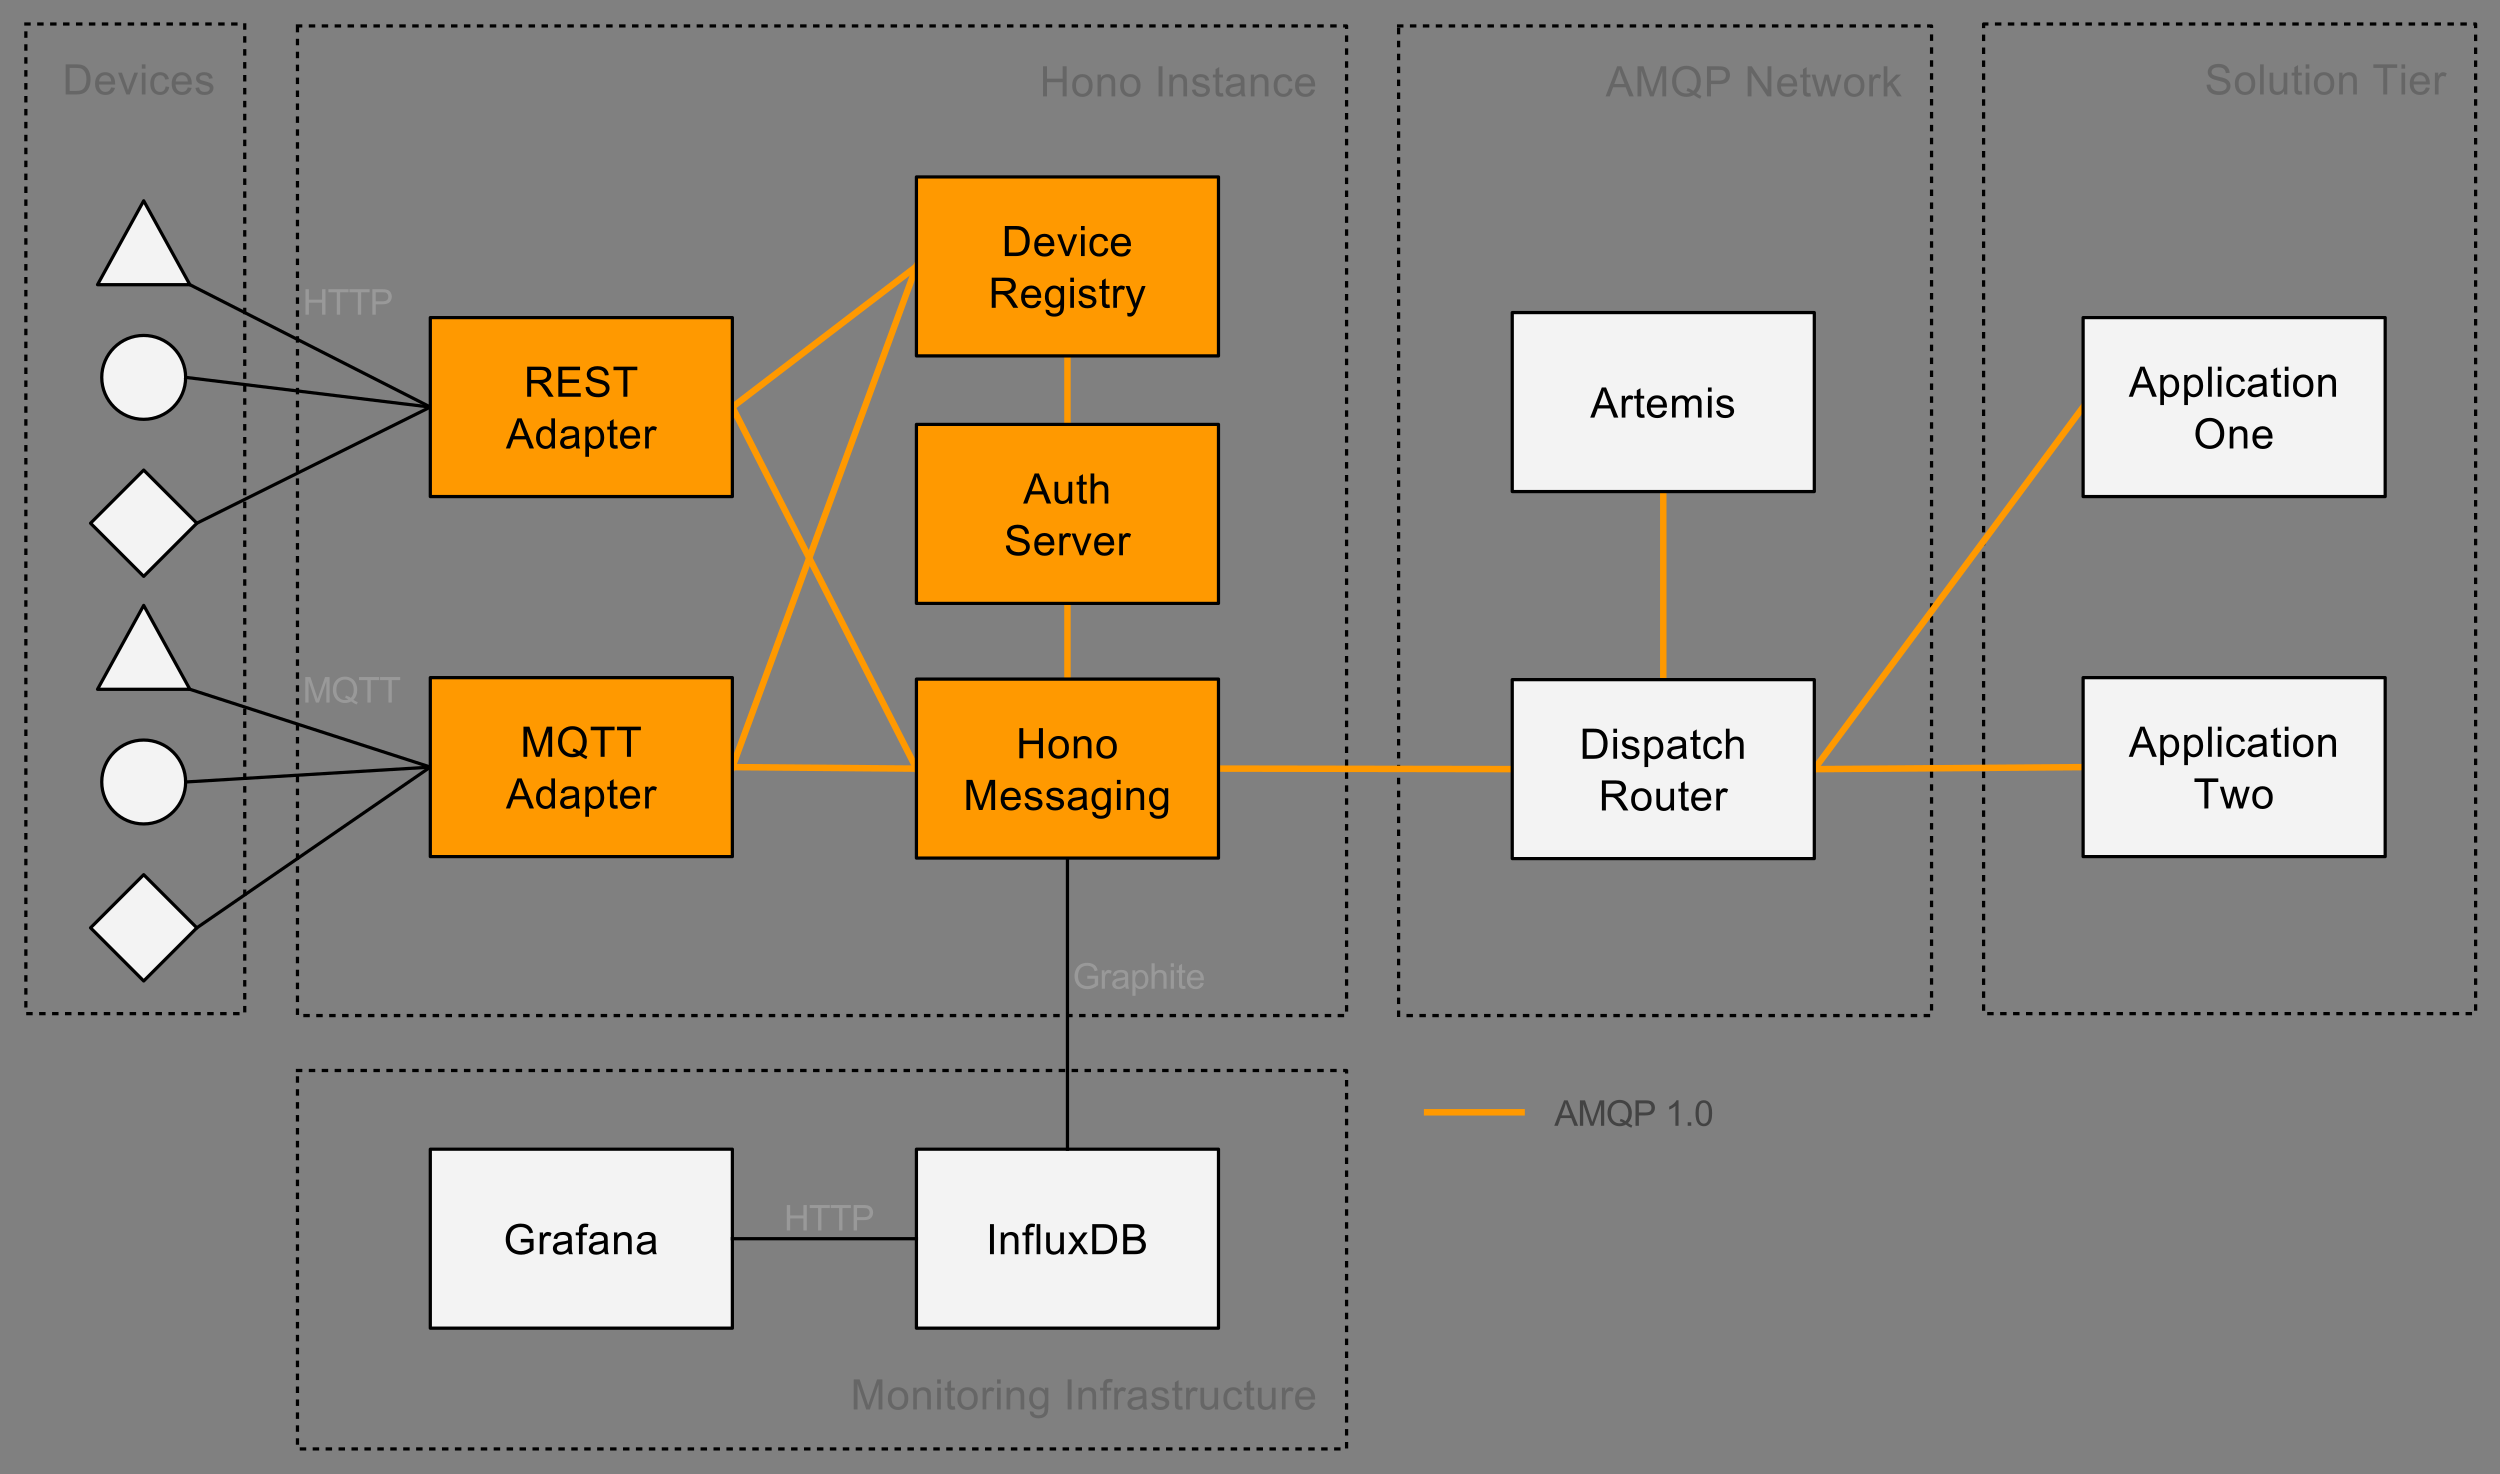 <?xml version="1.0" standalone="yes"?>

<svg version="1.1" viewBox="0.0 0.0 773.433 456.126" fill="none" stroke="none" stroke-linecap="square" stroke-miterlimit="10" xmlns="http://www.w3.org/2000/svg" xmlns:xlink="http://www.w3.org/1999/xlink"><rect x="0.0" y="0.0" width="773.433" height="456.126" fill="#808080" stroke="none"/><clipPath id="p.0"><path d="m0 0l773.433 0l0 456.126l-773.433 0l0 -456.126z" clip-rule="nonzero"></path></clipPath><g clip-path="url(#p.0)"><path fill="#000000" fill-opacity="0.0" d="m0 0l773.433 0l0 456.126l-773.433 0z" fill-rule="evenodd"></path><path fill="#000000" fill-opacity="0.0" d="m613.672 7.42l152.22 0l0 306.173l-152.22 0z" fill-rule="evenodd"></path><path stroke="#000000" stroke-width="1.0" stroke-linejoin="round" stroke-linecap="butt" stroke-dasharray="1.0,3.0" d="m613.672 7.42l152.22 0l0 306.173l-152.22 0z" fill-rule="evenodd"></path><path fill="#666666" d="m682.649 26.236l1.172 -0.109q0.078 0.703 0.375 1.156q0.312 0.438 0.938 0.719q0.641 0.266 1.438 0.266q0.703 0 1.234 -0.203q0.547 -0.203 0.812 -0.562q0.266 -0.375 0.266 -0.812q0 -0.438 -0.266 -0.766q-0.25 -0.328 -0.828 -0.547q-0.375 -0.141 -1.656 -0.453q-1.281 -0.312 -1.797 -0.578q-0.672 -0.344 -1.0 -0.859q-0.328 -0.531 -0.328 -1.172q0 -0.703 0.391 -1.312q0.406 -0.609 1.172 -0.922q0.781 -0.328 1.719 -0.328q1.031 0 1.812 0.344q0.797 0.328 1.219 0.984q0.438 0.641 0.469 1.453l-1.188 0.094q-0.094 -0.891 -0.641 -1.328q-0.547 -0.453 -1.625 -0.453q-1.109 0 -1.625 0.406q-0.516 0.406 -0.516 0.984q0 0.5 0.359 0.828q0.359 0.328 1.859 0.672q1.5 0.328 2.062 0.578q0.812 0.375 1.188 0.953q0.391 0.578 0.391 1.328q0 0.734 -0.422 1.391q-0.422 0.656 -1.219 1.031q-0.797 0.359 -1.797 0.359q-1.266 0 -2.125 -0.359q-0.844 -0.375 -1.328 -1.109q-0.484 -0.75 -0.516 -1.672zm8.749 -0.391q0 -1.875 1.031 -2.766q0.875 -0.75 2.125 -0.75q1.391 0 2.266 0.906q0.891 0.906 0.891 2.516q0 1.297 -0.391 2.047q-0.391 0.75 -1.141 1.172q-0.75 0.406 -1.625 0.406q-1.422 0 -2.297 -0.906q-0.859 -0.906 -0.859 -2.625zm1.172 0q0 1.297 0.562 1.953q0.562 0.641 1.422 0.641q0.844 0 1.406 -0.641q0.578 -0.656 0.578 -1.984q0 -1.25 -0.578 -1.891q-0.562 -0.656 -1.406 -0.656q-0.859 0 -1.422 0.641q-0.562 0.641 -0.562 1.938zm6.631 3.375l0 -9.312l1.141 0l0 9.312l-1.141 0zm7.414 0l0 -0.984q-0.797 1.141 -2.141 1.141q-0.594 0 -1.125 -0.234q-0.516 -0.234 -0.766 -0.578q-0.25 -0.344 -0.344 -0.844q-0.078 -0.328 -0.078 -1.062l0 -4.172l1.141 0l0 3.734q0 0.891 0.078 1.203q0.109 0.453 0.453 0.719q0.344 0.25 0.859 0.25q0.516 0 0.969 -0.266q0.453 -0.266 0.641 -0.719q0.188 -0.453 0.188 -1.312l0 -3.609l1.141 0l0 6.734l-1.016 0zm5.491 -1.016l0.156 1.0q-0.484 0.109 -0.859 0.109q-0.625 0 -0.969 -0.203q-0.344 -0.203 -0.484 -0.516q-0.141 -0.328 -0.141 -1.344l0 -3.891l-0.828 0l0 -0.875l0.828 0l0 -1.672l1.141 -0.688l0 2.359l1.156 0l0 0.875l-1.156 0l0 3.953q0 0.484 0.062 0.625q0.062 0.141 0.188 0.219q0.141 0.078 0.391 0.078q0.203 0 0.516 -0.031zm1.203 -6.969l0 -1.328l1.141 0l0 1.328l-1.141 0zm0 7.984l0 -6.734l1.141 0l0 6.734l-1.141 0zm2.539 -3.375q0 -1.875 1.031 -2.766q0.875 -0.75 2.125 -0.75q1.391 0 2.266 0.906q0.891 0.906 0.891 2.516q0 1.297 -0.391 2.047q-0.391 0.75 -1.141 1.172q-0.75 0.406 -1.625 0.406q-1.422 0 -2.297 -0.906q-0.859 -0.906 -0.859 -2.625zm1.172 0q0 1.297 0.562 1.953q0.562 0.641 1.422 0.641q0.844 0 1.406 -0.641q0.578 -0.656 0.578 -1.984q0 -1.25 -0.578 -1.891q-0.562 -0.656 -1.406 -0.656q-0.859 0 -1.422 0.641q-0.562 0.641 -0.562 1.938zm6.662 3.375l0 -6.734l1.031 0l0 0.953q0.734 -1.109 2.141 -1.109q0.609 0 1.109 0.219q0.516 0.219 0.766 0.578q0.266 0.344 0.359 0.844q0.062 0.312 0.062 1.109l0 4.141l-1.141 0l0 -4.094q0 -0.703 -0.141 -1.047q-0.125 -0.344 -0.469 -0.547q-0.328 -0.219 -0.781 -0.219q-0.734 0 -1.266 0.469q-0.531 0.453 -0.531 1.75l0 3.688l-1.141 0zm13.631 0l0 -8.203l-3.062 0l0 -1.109l7.375 0l0 1.109l-3.078 0l0 8.203l-1.234 0zm5.626 -7.984l0 -1.328l1.141 0l0 1.328l-1.141 0zm0 7.984l0 -6.734l1.141 0l0 6.734l-1.141 0zm7.57 -2.172l1.188 0.141q-0.281 1.047 -1.047 1.625q-0.75 0.562 -1.922 0.562q-1.484 0 -2.359 -0.906q-0.859 -0.922 -0.859 -2.562q0 -1.703 0.875 -2.641q0.891 -0.938 2.281 -0.938q1.359 0 2.203 0.922q0.859 0.922 0.859 2.578q0 0.109 0 0.312l-5.031 0q0.062 1.109 0.625 1.703q0.562 0.594 1.406 0.594q0.641 0 1.078 -0.328q0.453 -0.344 0.703 -1.062zm-3.75 -1.844l3.766 0q-0.078 -0.859 -0.438 -1.281q-0.547 -0.656 -1.406 -0.656q-0.797 0 -1.328 0.531q-0.531 0.516 -0.594 1.406zm6.537 4.016l0 -6.734l1.031 0l0 1.016q0.391 -0.719 0.719 -0.938q0.344 -0.234 0.734 -0.234q0.578 0 1.172 0.359l-0.391 1.062q-0.422 -0.25 -0.828 -0.25q-0.375 0 -0.688 0.234q-0.297 0.219 -0.422 0.625q-0.188 0.609 -0.188 1.328l0 3.531l-1.141 0z" fill-rule="nonzero"></path><path fill="#000000" fill-opacity="0.0" d="m8.0 7.42l67.717 0l0 306.173l-67.717 0z" fill-rule="evenodd"></path><path stroke="#000000" stroke-width="1.0" stroke-linejoin="round" stroke-linecap="butt" stroke-dasharray="1.0,3.0" d="m8.0 7.42l67.717 0l0 306.173l-67.717 0z" fill-rule="evenodd"></path><path fill="#666666" d="m20.313 29.22l0 -9.312l3.203 0q1.094 0 1.656 0.141q0.812 0.188 1.375 0.672q0.734 0.609 1.094 1.578q0.375 0.969 0.375 2.219q0 1.062 -0.25 1.891q-0.25 0.812 -0.641 1.344q-0.391 0.531 -0.859 0.844q-0.453 0.312 -1.109 0.469q-0.641 0.156 -1.484 0.156l-3.359 0zm1.234 -1.094l1.984 0q0.922 0 1.438 -0.172q0.531 -0.172 0.844 -0.484q0.438 -0.438 0.672 -1.172q0.25 -0.75 0.25 -1.797q0 -1.469 -0.484 -2.25q-0.469 -0.781 -1.156 -1.047q-0.5 -0.188 -1.594 -0.188l-1.953 0l0 7.109zm12.86 -1.078l1.188 0.141q-0.281 1.047 -1.047 1.625q-0.75 0.562 -1.922 0.562q-1.484 0 -2.359 -0.906q-0.859 -0.922 -0.859 -2.562q0 -1.703 0.875 -2.641q0.891 -0.938 2.281 -0.938q1.359 0 2.203 0.922q0.859 0.922 0.859 2.578q0 0.109 0 0.312l-5.031 0q0.062 1.109 0.625 1.703q0.562 0.594 1.406 0.594q0.641 0 1.078 -0.328q0.453 -0.344 0.703 -1.062zm-3.75 -1.844l3.766 0q-0.078 -0.859 -0.438 -1.281q-0.547 -0.656 -1.406 -0.656q-0.797 0 -1.328 0.531q-0.531 0.516 -0.594 1.406zm8.428 4.016l-2.562 -6.734l1.203 0l1.438 4.031q0.234 0.656 0.438 1.359q0.156 -0.531 0.422 -1.281l1.5 -4.109l1.172 0l-2.547 6.734l-1.062 0zm4.789 -7.984l0 -1.328l1.141 0l0 1.328l-1.141 0zm0 7.984l0 -6.734l1.141 0l0 6.734l-1.141 0zm7.352 -2.469l1.125 0.141q-0.172 1.172 -0.938 1.828q-0.766 0.656 -1.859 0.656q-1.391 0 -2.234 -0.906q-0.828 -0.906 -0.828 -2.594q0 -1.094 0.359 -1.906q0.359 -0.828 1.094 -1.234q0.734 -0.406 1.609 -0.406q1.094 0 1.797 0.562q0.703 0.547 0.891 1.562l-1.109 0.172q-0.156 -0.672 -0.562 -1.016q-0.391 -0.344 -0.969 -0.344q-0.859 0 -1.406 0.625q-0.531 0.609 -0.531 1.953q0 1.359 0.516 1.984q0.516 0.609 1.359 0.609q0.672 0 1.125 -0.406q0.453 -0.422 0.562 -1.281zm6.883 0.297l1.188 0.141q-0.281 1.047 -1.047 1.625q-0.75 0.562 -1.922 0.562q-1.484 0 -2.359 -0.906q-0.859 -0.922 -0.859 -2.562q0 -1.703 0.875 -2.641q0.891 -0.938 2.281 -0.938q1.359 0 2.203 0.922q0.859 0.922 0.859 2.578q0 0.109 0 0.312l-5.031 0q0.062 1.109 0.625 1.703q0.562 0.594 1.406 0.594q0.641 0 1.078 -0.328q0.453 -0.344 0.703 -1.062zm-3.75 -1.844l3.766 0q-0.078 -0.859 -0.438 -1.281q-0.547 -0.656 -1.406 -0.656q-0.797 0 -1.328 0.531q-0.531 0.516 -0.594 1.406zm6.1 2.0l1.125 -0.172q0.094 0.672 0.531 1.047q0.438 0.359 1.219 0.359q0.781 0 1.156 -0.312q0.391 -0.328 0.391 -0.766q0 -0.391 -0.344 -0.609q-0.234 -0.156 -1.172 -0.391q-1.25 -0.312 -1.734 -0.547q-0.484 -0.234 -0.734 -0.641q-0.25 -0.406 -0.25 -0.906q0 -0.453 0.203 -0.828q0.203 -0.391 0.562 -0.641q0.266 -0.203 0.719 -0.328q0.469 -0.141 1.0 -0.141q0.781 0 1.375 0.234q0.609 0.219 0.891 0.609q0.297 0.391 0.406 1.047l-1.125 0.156q-0.078 -0.531 -0.438 -0.812q-0.359 -0.297 -1.031 -0.297q-0.781 0 -1.125 0.266q-0.344 0.25 -0.344 0.609q0 0.219 0.141 0.391q0.141 0.188 0.438 0.312q0.172 0.062 1.016 0.281q1.219 0.328 1.688 0.531q0.484 0.203 0.75 0.609q0.281 0.391 0.281 0.969q0 0.578 -0.344 1.078q-0.328 0.5 -0.953 0.781q-0.625 0.281 -1.422 0.281q-1.312 0 -2.0 -0.547q-0.688 -0.547 -0.875 -1.625z" fill-rule="nonzero"></path><path fill="#000000" fill-opacity="0.0" d="m92.029 8.021l324.567 0l0 306.173l-324.567 0z" fill-rule="evenodd"></path><path stroke="#000000" stroke-width="1.0" stroke-linejoin="round" stroke-linecap="butt" stroke-dasharray="1.0,3.0" d="m92.029 8.021l324.567 0l0 306.173l-324.567 0z" fill-rule="evenodd"></path><path fill="#666666" d="m322.693 29.821l0 -9.312l1.219 0l0 3.828l4.844 0l0 -3.828l1.234 0l0 9.312l-1.234 0l0 -4.391l-4.844 0l0 4.391l-1.219 0zm9.016 -3.375q0 -1.875 1.031 -2.766q0.875 -0.75 2.125 -0.75q1.391 0 2.266 0.906q0.891 0.906 0.891 2.516q0 1.297 -0.391 2.047q-0.391 0.75 -1.141 1.172q-0.75 0.406 -1.625 0.406q-1.422 0 -2.297 -0.906q-0.859 -0.906 -0.859 -2.625zm1.172 0q0 1.297 0.562 1.953q0.562 0.641 1.422 0.641q0.844 0 1.406 -0.641q0.578 -0.656 0.578 -1.984q0 -1.25 -0.578 -1.891q-0.562 -0.656 -1.406 -0.656q-0.859 0 -1.422 0.641q-0.562 0.641 -0.562 1.938zm6.662 3.375l0 -6.734l1.031 0l0 0.953q0.734 -1.109 2.141 -1.109q0.609 0 1.109 0.219q0.516 0.219 0.766 0.578q0.266 0.344 0.359 0.844q0.062 0.312 0.062 1.109l0 4.141l-1.141 0l0 -4.094q0 -0.703 -0.141 -1.047q-0.125 -0.344 -0.469 -0.547q-0.328 -0.219 -0.781 -0.219q-0.734 0 -1.266 0.469q-0.531 0.453 -0.531 1.75l0 3.688l-1.141 0zm6.991 -3.375q0 -1.875 1.031 -2.766q0.875 -0.75 2.125 -0.75q1.391 0 2.266 0.906q0.891 0.906 0.891 2.516q0 1.297 -0.391 2.047q-0.391 0.75 -1.141 1.172q-0.75 0.406 -1.625 0.406q-1.422 0 -2.297 -0.906q-0.859 -0.906 -0.859 -2.625zm1.172 0q0 1.297 0.562 1.953q0.562 0.641 1.422 0.641q0.844 0 1.406 -0.641q0.578 -0.656 0.578 -1.984q0 -1.25 -0.578 -1.891q-0.562 -0.656 -1.406 -0.656q-0.859 0 -1.422 0.641q-0.562 0.641 -0.562 1.938zm10.725 3.375l0 -9.312l1.219 0l0 9.312l-1.219 0zm3.344 0l0 -6.734l1.031 0l0 0.953q0.734 -1.109 2.141 -1.109q0.609 0 1.109 0.219q0.516 0.219 0.766 0.578q0.266 0.344 0.359 0.844q0.062 0.312 0.062 1.109l0 4.141l-1.141 0l0 -4.094q0 -0.703 -0.141 -1.047q-0.125 -0.344 -0.469 -0.547q-0.328 -0.219 -0.781 -0.219q-0.734 0 -1.266 0.469q-0.531 0.453 -0.531 1.75l0 3.688l-1.141 0zm6.959 -2.016l1.125 -0.172q0.094 0.672 0.531 1.047q0.438 0.359 1.219 0.359q0.781 0 1.156 -0.312q0.391 -0.328 0.391 -0.766q0 -0.391 -0.344 -0.609q-0.234 -0.156 -1.172 -0.391q-1.25 -0.312 -1.734 -0.547q-0.484 -0.234 -0.734 -0.641q-0.25 -0.406 -0.25 -0.906q0 -0.453 0.203 -0.828q0.203 -0.391 0.562 -0.641q0.266 -0.203 0.719 -0.328q0.469 -0.141 1.0 -0.141q0.781 0 1.375 0.234q0.609 0.219 0.891 0.609q0.297 0.391 0.406 1.047l-1.125 0.156q-0.078 -0.531 -0.438 -0.812q-0.359 -0.297 -1.031 -0.297q-0.781 0 -1.125 0.266q-0.344 0.25 -0.344 0.609q0 0.219 0.141 0.391q0.141 0.188 0.438 0.312q0.172 0.062 1.016 0.281q1.219 0.328 1.688 0.531q0.484 0.203 0.75 0.609q0.281 0.391 0.281 0.969q0 0.578 -0.344 1.078q-0.328 0.5 -0.953 0.781q-0.625 0.281 -1.422 0.281q-1.312 0 -2.0 -0.547q-0.688 -0.547 -0.875 -1.625zm9.617 1.0l0.156 1.0q-0.484 0.109 -0.859 0.109q-0.625 0 -0.969 -0.203q-0.344 -0.203 -0.484 -0.516q-0.141 -0.328 -0.141 -1.344l0 -3.891l-0.828 0l0 -0.875l0.828 0l0 -1.672l1.141 -0.688l0 2.359l1.156 0l0 0.875l-1.156 0l0 3.953q0 0.484 0.062 0.625q0.062 0.141 0.188 0.219q0.141 0.078 0.391 0.078q0.203 0 0.516 -0.031zm5.594 0.188q-0.625 0.531 -1.219 0.766q-0.578 0.219 -1.25 0.219q-1.125 0 -1.719 -0.547q-0.594 -0.547 -0.594 -1.391q0 -0.484 0.219 -0.891q0.234 -0.422 0.594 -0.672q0.375 -0.25 0.828 -0.375q0.328 -0.078 1.016 -0.172q1.375 -0.156 2.031 -0.391q0.016 -0.234 0.016 -0.297q0 -0.703 -0.328 -0.984q-0.438 -0.391 -1.297 -0.391q-0.812 0 -1.203 0.281q-0.375 0.281 -0.562 1.0l-1.109 -0.141q0.141 -0.719 0.484 -1.156q0.359 -0.453 1.016 -0.688q0.672 -0.234 1.531 -0.234q0.875 0 1.406 0.203q0.547 0.203 0.797 0.516q0.25 0.297 0.359 0.766q0.047 0.297 0.047 1.062l0 1.516q0 1.594 0.078 2.016q0.078 0.422 0.281 0.812l-1.188 0q-0.172 -0.359 -0.234 -0.828zm-0.094 -2.562q-0.625 0.266 -1.859 0.438q-0.703 0.109 -1.0 0.234q-0.297 0.125 -0.453 0.375q-0.156 0.234 -0.156 0.531q0 0.453 0.344 0.766q0.344 0.297 1.016 0.297q0.656 0 1.172 -0.281q0.516 -0.297 0.766 -0.797q0.172 -0.375 0.172 -1.141l0 -0.422zm3.116 3.391l0 -6.734l1.031 0l0 0.953q0.734 -1.109 2.141 -1.109q0.609 0 1.109 0.219q0.516 0.219 0.766 0.578q0.266 0.344 0.359 0.844q0.062 0.312 0.062 1.109l0 4.141l-1.141 0l0 -4.094q0 -0.703 -0.141 -1.047q-0.125 -0.344 -0.469 -0.547q-0.328 -0.219 -0.781 -0.219q-0.734 0 -1.266 0.469q-0.531 0.453 -0.531 1.75l0 3.688l-1.141 0zm11.803 -2.469l1.125 0.141q-0.172 1.172 -0.938 1.828q-0.766 0.656 -1.859 0.656q-1.391 0 -2.234 -0.906q-0.828 -0.906 -0.828 -2.594q0 -1.094 0.359 -1.906q0.359 -0.828 1.094 -1.234q0.734 -0.406 1.609 -0.406q1.094 0 1.797 0.562q0.703 0.547 0.891 1.562l-1.109 0.172q-0.156 -0.672 -0.562 -1.016q-0.391 -0.344 -0.969 -0.344q-0.859 0 -1.406 0.625q-0.531 0.609 -0.531 1.953q0 1.359 0.516 1.984q0.516 0.609 1.359 0.609q0.672 0 1.125 -0.406q0.453 -0.422 0.562 -1.281zm6.883 0.297l1.188 0.141q-0.281 1.047 -1.047 1.625q-0.75 0.562 -1.922 0.562q-1.484 0 -2.359 -0.906q-0.859 -0.922 -0.859 -2.562q0 -1.703 0.875 -2.641q0.891 -0.938 2.281 -0.938q1.359 0 2.203 0.922q0.859 0.922 0.859 2.578q0 0.109 0 0.312l-5.031 0q0.062 1.109 0.625 1.703q0.562 0.594 1.406 0.594q0.641 0 1.078 -0.328q0.453 -0.344 0.703 -1.062zm-3.75 -1.844l3.766 0q-0.078 -0.859 -0.438 -1.281q-0.547 -0.656 -1.406 -0.656q-0.797 0 -1.328 0.531q-0.531 0.516 -0.594 1.406z" fill-rule="nonzero"></path><path fill="#f3f3f3" d="m30.172 88.073l14.283 -25.953l14.283 25.953z" fill-rule="evenodd"></path><path stroke="#000000" stroke-width="1.0" stroke-linejoin="round" stroke-linecap="butt" d="m30.172 88.073l14.283 -25.953l14.283 25.953z" fill-rule="evenodd"></path><path fill="#f3f3f3" d="m31.479 116.752l0 0c0 -7.167 5.81 -12.976 12.976 -12.976l0 0c3.442 0 6.742 1.367 9.176 3.801c2.434 2.434 3.801 5.734 3.801 9.176l0 0c0 7.167 -5.81 12.976 -12.976 12.976l0 0c-7.167 0 -12.976 -5.81 -12.976 -12.976z" fill-rule="evenodd"></path><path stroke="#000000" stroke-width="1.0" stroke-linejoin="round" stroke-linecap="butt" d="m31.479 116.752l0 0c0 -7.167 5.81 -12.976 12.976 -12.976l0 0c3.442 0 6.742 1.367 9.176 3.801c2.434 2.434 3.801 5.734 3.801 9.176l0 0c0 7.167 -5.81 12.976 -12.976 12.976l0 0c-7.167 0 -12.976 -5.81 -12.976 -12.976z" fill-rule="evenodd"></path><path fill="#f3f3f3" d="m28.014 161.871l16.441 -16.441l16.441 16.441l-16.441 16.441z" fill-rule="evenodd"></path><path stroke="#000000" stroke-width="1.0" stroke-linejoin="round" stroke-linecap="butt" d="m28.014 161.871l16.441 -16.441l16.441 16.441l-16.441 16.441z" fill-rule="evenodd"></path><path fill="#f3f3f3" d="m30.172 213.248l14.283 -25.953l14.283 25.953z" fill-rule="evenodd"></path><path stroke="#000000" stroke-width="1.0" stroke-linejoin="round" stroke-linecap="butt" d="m30.172 213.248l14.283 -25.953l14.283 25.953z" fill-rule="evenodd"></path><path fill="#f3f3f3" d="m31.479 241.926l0 0c0 -7.167 5.81 -12.976 12.976 -12.976l0 0c3.442 0 6.742 1.367 9.176 3.801c2.434 2.434 3.801 5.734 3.801 9.176l0 0c0 7.167 -5.81 12.976 -12.976 12.976l0 0c-7.167 0 -12.976 -5.81 -12.976 -12.976z" fill-rule="evenodd"></path><path stroke="#000000" stroke-width="1.0" stroke-linejoin="round" stroke-linecap="butt" d="m31.479 241.926l0 0c0 -7.167 5.81 -12.976 12.976 -12.976l0 0c3.442 0 6.742 1.367 9.176 3.801c2.434 2.434 3.801 5.734 3.801 9.176l0 0c0 7.167 -5.81 12.976 -12.976 12.976l0 0c-7.167 0 -12.976 -5.81 -12.976 -12.976z" fill-rule="evenodd"></path><path fill="#f3f3f3" d="m28.014 287.046l16.441 -16.441l16.441 16.441l-16.441 16.441z" fill-rule="evenodd"></path><path stroke="#000000" stroke-width="1.0" stroke-linejoin="round" stroke-linecap="butt" d="m28.014 287.046l16.441 -16.441l16.441 16.441l-16.441 16.441z" fill-rule="evenodd"></path><path fill="#000000" fill-opacity="0.0" d="m432.69 8.018l164.882 0l0 306.173l-164.882 0z" fill-rule="evenodd"></path><path stroke="#000000" stroke-width="1.0" stroke-linejoin="round" stroke-linecap="butt" stroke-dasharray="1.0,3.0" d="m432.69 8.018l164.882 0l0 306.173l-164.882 0z" fill-rule="evenodd"></path><path fill="#666666" d="m496.724 29.818l3.578 -9.312l1.312 0l3.812 9.312l-1.406 0l-1.078 -2.812l-3.891 0l-1.031 2.812l-1.297 0zm2.688 -3.828l3.156 0l-0.984 -2.578q-0.438 -1.172 -0.656 -1.922q-0.172 0.891 -0.5 1.781l-1.016 2.719zm7.187 3.828l0 -9.312l1.844 0l2.203 6.594q0.312 0.922 0.453 1.375q0.156 -0.5 0.484 -1.484l2.234 -6.484l1.656 0l0 9.312l-1.188 0l0 -7.781l-2.703 7.781l-1.109 0l-2.688 -7.922l0 7.922l-1.188 0zm18.196 -1.0q0.844 0.594 1.578 0.859l-0.359 0.859q-1.016 -0.359 -2.0 -1.141q-1.047 0.578 -2.297 0.578q-1.266 0 -2.297 -0.609q-1.016 -0.609 -1.578 -1.703q-0.547 -1.109 -0.547 -2.5q0 -1.375 0.547 -2.5q0.562 -1.141 1.594 -1.719q1.031 -0.594 2.312 -0.594q1.281 0 2.312 0.609q1.047 0.609 1.578 1.719q0.547 1.094 0.547 2.484q0 1.141 -0.344 2.062q-0.344 0.922 -1.047 1.594zm-2.719 -1.578q1.062 0.312 1.766 0.891q1.078 -0.984 1.078 -2.969q0 -1.141 -0.391 -1.984q-0.375 -0.844 -1.125 -1.297q-0.734 -0.469 -1.656 -0.469q-1.375 0 -2.281 0.938q-0.906 0.938 -0.906 2.812q0 1.812 0.891 2.797q0.906 0.969 2.297 0.969q0.672 0 1.25 -0.25q-0.578 -0.375 -1.219 -0.531l0.297 -0.906zm6.023 2.578l0 -9.312l3.516 0q0.922 0 1.406 0.094q0.688 0.109 1.156 0.438q0.469 0.312 0.75 0.891q0.281 0.578 0.281 1.281q0 1.188 -0.766 2.016q-0.75 0.812 -2.719 0.812l-2.391 0l0 3.781l-1.234 0zm1.234 -4.875l2.406 0q1.188 0 1.688 -0.438q0.516 -0.453 0.516 -1.266q0 -0.578 -0.297 -0.984q-0.297 -0.422 -0.781 -0.562q-0.312 -0.078 -1.156 -0.078l-2.375 0l0 3.328zm11.343 4.875l0 -9.312l1.266 0l4.891 7.312l0 -7.312l1.188 0l0 9.312l-1.266 0l-4.891 -7.312l0 7.312l-1.188 0zm14.109 -2.172l1.188 0.141q-0.281 1.047 -1.047 1.625q-0.75 0.562 -1.922 0.562q-1.484 0 -2.359 -0.906q-0.859 -0.922 -0.859 -2.562q0 -1.703 0.875 -2.641q0.891 -0.938 2.281 -0.938q1.359 0 2.203 0.922q0.859 0.922 0.859 2.578q0 0.109 0 0.312l-5.031 0q0.062 1.109 0.625 1.703q0.562 0.594 1.406 0.594q0.641 0 1.078 -0.328q0.453 -0.344 0.703 -1.062zm-3.75 -1.844l3.766 0q-0.078 -0.859 -0.438 -1.281q-0.547 -0.656 -1.406 -0.656q-0.797 0 -1.328 0.531q-0.531 0.516 -0.594 1.406zm9.053 3.0l0.156 1.0q-0.484 0.109 -0.859 0.109q-0.625 0 -0.969 -0.203q-0.344 -0.203 -0.484 -0.516q-0.141 -0.328 -0.141 -1.344l0 -3.891l-0.828 0l0 -0.875l0.828 0l0 -1.672l1.141 -0.688l0 2.359l1.156 0l0 0.875l-1.156 0l0 3.953q0 0.484 0.062 0.625q0.062 0.141 0.188 0.219q0.141 0.078 0.391 0.078q0.203 0 0.516 -0.031zm2.437 1.016l-2.062 -6.734l1.188 0l1.078 3.891l0.391 1.438q0.031 -0.109 0.359 -1.391l1.062 -3.938l1.172 0l1.016 3.906l0.344 1.281l0.375 -1.297l1.156 -3.891l1.109 0l-2.109 6.734l-1.172 0l-1.078 -4.031l-0.266 -1.156l-1.359 5.188l-1.203 0zm7.969 -3.375q0 -1.875 1.031 -2.766q0.875 -0.75 2.125 -0.75q1.391 0 2.266 0.906q0.891 0.906 0.891 2.516q0 1.297 -0.391 2.047q-0.391 0.75 -1.141 1.172q-0.75 0.406 -1.625 0.406q-1.422 0 -2.297 -0.906q-0.859 -0.906 -0.859 -2.625zm1.172 0q0 1.297 0.562 1.953q0.562 0.641 1.422 0.641q0.844 0 1.406 -0.641q0.578 -0.656 0.578 -1.984q0 -1.25 -0.578 -1.891q-0.562 -0.656 -1.406 -0.656q-0.859 0 -1.422 0.641q-0.562 0.641 -0.562 1.938zm6.647 3.375l0 -6.734l1.031 0l0 1.016q0.391 -0.719 0.719 -0.938q0.344 -0.234 0.734 -0.234q0.578 0 1.172 0.359l-0.391 1.062q-0.422 -0.25 -0.828 -0.25q-0.375 0 -0.688 0.234q-0.297 0.219 -0.422 0.625q-0.188 0.609 -0.188 1.328l0 3.531l-1.141 0zm4.454 0l0 -9.312l1.141 0l0 5.312l2.703 -2.734l1.484 0l-2.578 2.5l2.844 4.234l-1.406 0l-2.234 -3.453l-0.812 0.781l0 2.672l-1.141 0z" fill-rule="nonzero"></path><path fill="#000000" fill-opacity="0.0" d="m92.029 331.186l324.567 0l0 117.071l-324.567 0z" fill-rule="evenodd"></path><path stroke="#000000" stroke-width="1.0" stroke-linejoin="round" stroke-linecap="butt" stroke-dasharray="1.0,3.0" d="m92.029 331.186l324.567 0l0 117.071l-324.567 0z" fill-rule="evenodd"></path><path fill="#666666" d="m264.116 436.057l0 -9.312l1.844 0l2.203 6.594q0.312 0.922 0.453 1.375q0.156 -0.5 0.484 -1.484l2.234 -6.484l1.656 0l0 9.312l-1.188 0l0 -7.781l-2.703 7.781l-1.109 0l-2.688 -7.922l0 7.922l-1.188 0zm10.571 -3.375q0 -1.875 1.031 -2.766q0.875 -0.75 2.125 -0.75q1.391 0 2.266 0.906q0.891 0.906 0.891 2.516q0 1.297 -0.391 2.047q-0.391 0.75 -1.141 1.172q-0.75 0.406 -1.625 0.406q-1.422 0 -2.297 -0.906q-0.859 -0.906 -0.859 -2.625zm1.172 0q0 1.297 0.562 1.953q0.562 0.641 1.422 0.641q0.844 0 1.406 -0.641q0.578 -0.656 0.578 -1.984q0 -1.25 -0.578 -1.891q-0.562 -0.656 -1.406 -0.656q-0.859 0 -1.422 0.641q-0.562 0.641 -0.562 1.938zm6.662 3.375l0 -6.734l1.031 0l0 0.953q0.734 -1.109 2.141 -1.109q0.609 0 1.109 0.219q0.516 0.219 0.766 0.578q0.266 0.344 0.359 0.844q0.062 0.312 0.062 1.109l0 4.141l-1.141 0l0 -4.094q0 -0.703 -0.141 -1.047q-0.125 -0.344 -0.469 -0.547q-0.328 -0.219 -0.781 -0.219q-0.734 0 -1.266 0.469q-0.531 0.453 -0.531 1.75l0 3.688l-1.141 0zm7.412 -7.984l0 -1.328l1.141 0l0 1.328l-1.141 0zm0 7.984l0 -6.734l1.141 0l0 6.734l-1.141 0zm5.461 -1.016l0.156 1.0q-0.484 0.109 -0.859 0.109q-0.625 0 -0.969 -0.203q-0.344 -0.203 -0.484 -0.516q-0.141 -0.328 -0.141 -1.344l0 -3.891l-0.828 0l0 -0.875l0.828 0l0 -1.672l1.141 -0.688l0 2.359l1.156 0l0 0.875l-1.156 0l0 3.953q0 0.484 0.062 0.625q0.062 0.141 0.188 0.219q0.141 0.078 0.391 0.078q0.203 0 0.516 -0.031zm0.781 -2.359q0 -1.875 1.031 -2.766q0.875 -0.75 2.125 -0.75q1.391 0 2.266 0.906q0.891 0.906 0.891 2.516q0 1.297 -0.391 2.047q-0.391 0.75 -1.141 1.172q-0.75 0.406 -1.625 0.406q-1.422 0 -2.297 -0.906q-0.859 -0.906 -0.859 -2.625zm1.172 0q0 1.297 0.562 1.953q0.562 0.641 1.422 0.641q0.844 0 1.406 -0.641q0.578 -0.656 0.578 -1.984q0 -1.25 -0.578 -1.891q-0.562 -0.656 -1.406 -0.656q-0.859 0 -1.422 0.641q-0.562 0.641 -0.562 1.938zm6.647 3.375l0 -6.734l1.031 0l0 1.016q0.391 -0.719 0.719 -0.938q0.344 -0.234 0.734 -0.234q0.578 0 1.172 0.359l-0.391 1.062q-0.422 -0.25 -0.828 -0.25q-0.375 0 -0.688 0.234q-0.297 0.219 -0.422 0.625q-0.188 0.609 -0.188 1.328l0 3.531l-1.141 0zm4.454 -7.984l0 -1.328l1.141 0l0 1.328l-1.141 0zm0 7.984l0 -6.734l1.141 0l0 6.734l-1.141 0zm2.961 0l0 -6.734l1.031 0l0 0.953q0.734 -1.109 2.141 -1.109q0.609 0 1.109 0.219q0.516 0.219 0.766 0.578q0.266 0.344 0.359 0.844q0.062 0.312 0.062 1.109l0 4.141l-1.141 0l0 -4.094q0 -0.703 -0.141 -1.047q-0.125 -0.344 -0.469 -0.547q-0.328 -0.219 -0.781 -0.219q-0.734 0 -1.266 0.469q-0.531 0.453 -0.531 1.75l0 3.688l-1.141 0zm7.194 0.562l1.125 0.156q0.062 0.516 0.375 0.75q0.438 0.328 1.172 0.328q0.781 0 1.219 -0.328q0.438 -0.312 0.578 -0.891q0.094 -0.344 0.094 -1.453q-0.75 0.875 -1.875 0.875q-1.391 0 -2.156 -1.0q-0.75 -1.0 -0.75 -2.406q0 -0.969 0.344 -1.781q0.359 -0.812 1.016 -1.25q0.656 -0.453 1.562 -0.453q1.188 0 1.969 0.969l0 -0.812l1.047 0l0 5.812q0 1.578 -0.328 2.234q-0.312 0.656 -1.016 1.031q-0.688 0.391 -1.703 0.391q-1.203 0 -1.953 -0.547q-0.734 -0.531 -0.719 -1.625zm0.953 -4.047q0 1.312 0.516 1.922q0.531 0.609 1.328 0.609q0.797 0 1.328 -0.594q0.531 -0.609 0.531 -1.906q0 -1.234 -0.547 -1.859q-0.547 -0.641 -1.328 -0.641q-0.766 0 -1.297 0.625q-0.531 0.625 -0.531 1.844zm10.74 3.484l0 -9.312l1.219 0l0 9.312l-1.219 0zm3.344 0l0 -6.734l1.031 0l0 0.953q0.734 -1.109 2.141 -1.109q0.609 0 1.109 0.219q0.516 0.219 0.766 0.578q0.266 0.344 0.359 0.844q0.062 0.312 0.062 1.109l0 4.141l-1.141 0l0 -4.094q0 -0.703 -0.141 -1.047q-0.125 -0.344 -0.469 -0.547q-0.328 -0.219 -0.781 -0.219q-0.734 0 -1.266 0.469q-0.531 0.453 -0.531 1.75l0 3.688l-1.141 0zm7.678 0l0 -5.859l-1.0 0l0 -0.875l1.0 0l0 -0.719q0 -0.688 0.125 -1.016q0.172 -0.438 0.578 -0.719q0.422 -0.281 1.172 -0.281q0.484 0 1.062 0.125l-0.172 0.984q-0.359 -0.062 -0.672 -0.062q-0.516 0 -0.734 0.234q-0.219 0.219 -0.219 0.828l0 0.625l1.312 0l0 0.875l-1.312 0l0 5.859l-1.141 0zm3.422 0l0 -6.734l1.031 0l0 1.016q0.391 -0.719 0.719 -0.938q0.344 -0.234 0.734 -0.234q0.578 0 1.172 0.359l-0.391 1.062q-0.422 -0.25 -0.828 -0.25q-0.375 0 -0.688 0.234q-0.297 0.219 -0.422 0.625q-0.188 0.609 -0.188 1.328l0 3.531l-1.141 0zm8.845 -0.828q-0.625 0.531 -1.219 0.766q-0.578 0.219 -1.25 0.219q-1.125 0 -1.719 -0.547q-0.594 -0.547 -0.594 -1.391q0 -0.484 0.219 -0.891q0.234 -0.422 0.594 -0.672q0.375 -0.25 0.828 -0.375q0.328 -0.078 1.016 -0.172q1.375 -0.156 2.031 -0.391q0.016 -0.234 0.016 -0.297q0 -0.703 -0.328 -0.984q-0.438 -0.391 -1.297 -0.391q-0.812 0 -1.203 0.281q-0.375 0.281 -0.562 1.0l-1.109 -0.141q0.141 -0.719 0.484 -1.156q0.359 -0.453 1.016 -0.688q0.672 -0.234 1.531 -0.234q0.875 0 1.406 0.203q0.547 0.203 0.797 0.516q0.25 0.297 0.359 0.766q0.047 0.297 0.047 1.062l0 1.516q0 1.594 0.078 2.016q0.078 0.422 0.281 0.812l-1.188 0q-0.172 -0.359 -0.234 -0.828zm-0.094 -2.562q-0.625 0.266 -1.859 0.438q-0.703 0.109 -1.0 0.234q-0.297 0.125 -0.453 0.375q-0.156 0.234 -0.156 0.531q0 0.453 0.344 0.766q0.344 0.297 1.016 0.297q0.656 0 1.172 -0.281q0.516 -0.297 0.766 -0.797q0.172 -0.375 0.172 -1.141l0 -0.422zm2.662 1.375l1.125 -0.172q0.094 0.672 0.531 1.047q0.438 0.359 1.219 0.359q0.781 0 1.156 -0.312q0.391 -0.328 0.391 -0.766q0 -0.391 -0.344 -0.609q-0.234 -0.156 -1.172 -0.391q-1.25 -0.312 -1.734 -0.547q-0.484 -0.234 -0.734 -0.641q-0.25 -0.406 -0.25 -0.906q0 -0.453 0.203 -0.828q0.203 -0.391 0.562 -0.641q0.266 -0.203 0.719 -0.328q0.469 -0.141 1.0 -0.141q0.781 0 1.375 0.234q0.609 0.219 0.891 0.609q0.297 0.391 0.406 1.047l-1.125 0.156q-0.078 -0.531 -0.438 -0.812q-0.359 -0.297 -1.031 -0.297q-0.781 0 -1.125 0.266q-0.344 0.25 -0.344 0.609q0 0.219 0.141 0.391q0.141 0.188 0.438 0.312q0.172 0.062 1.016 0.281q1.219 0.328 1.688 0.531q0.484 0.203 0.75 0.609q0.281 0.391 0.281 0.969q0 0.578 -0.344 1.078q-0.328 0.5 -0.953 0.781q-0.625 0.281 -1.422 0.281q-1.312 0 -2.0 -0.547q-0.688 -0.547 -0.875 -1.625zm9.617 1.0l0.156 1.0q-0.484 0.109 -0.859 0.109q-0.625 0 -0.969 -0.203q-0.344 -0.203 -0.484 -0.516q-0.141 -0.328 -0.141 -1.344l0 -3.891l-0.828 0l0 -0.875l0.828 0l0 -1.672l1.141 -0.688l0 2.359l1.156 0l0 0.875l-1.156 0l0 3.953q0 0.484 0.062 0.625q0.062 0.141 0.188 0.219q0.141 0.078 0.391 0.078q0.203 0 0.516 -0.031zm1.187 1.016l0 -6.734l1.031 0l0 1.016q0.391 -0.719 0.719 -0.938q0.344 -0.234 0.734 -0.234q0.578 0 1.172 0.359l-0.391 1.062q-0.422 -0.25 -0.828 -0.25q-0.375 0 -0.688 0.234q-0.297 0.219 -0.422 0.625q-0.188 0.609 -0.188 1.328l0 3.531l-1.141 0zm8.876 0l0 -0.984q-0.797 1.141 -2.141 1.141q-0.594 0 -1.125 -0.234q-0.516 -0.234 -0.766 -0.578q-0.25 -0.344 -0.344 -0.844q-0.078 -0.328 -0.078 -1.062l0 -4.172l1.141 0l0 3.734q0 0.891 0.078 1.203q0.109 0.453 0.453 0.719q0.344 0.25 0.859 0.25q0.516 0 0.969 -0.266q0.453 -0.266 0.641 -0.719q0.188 -0.453 0.188 -1.312l0 -3.609l1.141 0l0 6.734l-1.016 0zm7.381 -2.469l1.125 0.141q-0.172 1.172 -0.938 1.828q-0.766 0.656 -1.859 0.656q-1.391 0 -2.234 -0.906q-0.828 -0.906 -0.828 -2.594q0 -1.094 0.359 -1.906q0.359 -0.828 1.094 -1.234q0.734 -0.406 1.609 -0.406q1.094 0 1.797 0.562q0.703 0.547 0.891 1.562l-1.109 0.172q-0.156 -0.672 -0.562 -1.016q-0.391 -0.344 -0.969 -0.344q-0.859 0 -1.406 0.625q-0.531 0.609 -0.531 1.953q0 1.359 0.516 1.984q0.516 0.609 1.359 0.609q0.672 0 1.125 -0.406q0.453 -0.422 0.562 -1.281zm4.773 1.453l0.156 1.0q-0.484 0.109 -0.859 0.109q-0.625 0 -0.969 -0.203q-0.344 -0.203 -0.484 -0.516q-0.141 -0.328 -0.141 -1.344l0 -3.891l-0.828 0l0 -0.875l0.828 0l0 -1.672l1.141 -0.688l0 2.359l1.156 0l0 0.875l-1.156 0l0 3.953q0 0.484 0.062 0.625q0.062 0.141 0.188 0.219q0.141 0.078 0.391 0.078q0.203 0 0.516 -0.031zm5.625 1.016l0 -0.984q-0.797 1.141 -2.141 1.141q-0.594 0 -1.125 -0.234q-0.516 -0.234 -0.766 -0.578q-0.25 -0.344 -0.344 -0.844q-0.078 -0.328 -0.078 -1.062l0 -4.172l1.141 0l0 3.734q0 0.891 0.078 1.203q0.109 0.453 0.453 0.719q0.344 0.25 0.859 0.25q0.516 0 0.969 -0.266q0.453 -0.266 0.641 -0.719q0.188 -0.453 0.188 -1.312l0 -3.609l1.141 0l0 6.734l-1.016 0zm2.975 0l0 -6.734l1.031 0l0 1.016q0.391 -0.719 0.719 -0.938q0.344 -0.234 0.734 -0.234q0.578 0 1.172 0.359l-0.391 1.062q-0.422 -0.25 -0.828 -0.25q-0.375 0 -0.688 0.234q-0.297 0.219 -0.422 0.625q-0.188 0.609 -0.188 1.328l0 3.531l-1.141 0zm9.063 -2.172l1.188 0.141q-0.281 1.047 -1.047 1.625q-0.75 0.562 -1.922 0.562q-1.484 0 -2.359 -0.906q-0.859 -0.922 -0.859 -2.562q0 -1.703 0.875 -2.641q0.891 -0.938 2.281 -0.938q1.359 0 2.203 0.922q0.859 0.922 0.859 2.578q0 0.109 0 0.312l-5.031 0q0.062 1.109 0.625 1.703q0.562 0.594 1.406 0.594q0.641 0 1.078 -0.328q0.453 -0.344 0.703 -1.062zm-3.75 -1.844l3.766 0q-0.078 -0.859 -0.438 -1.281q-0.547 -0.656 -1.406 -0.656q-0.797 0 -1.328 0.531q-0.531 0.516 -0.594 1.406z" fill-rule="nonzero"></path><path fill="#f3f3f3" d="m133.126 355.533l93.449 0l0 55.37l-93.449 0z" fill-rule="evenodd"></path><path stroke="#000000" stroke-width="1.0" stroke-linejoin="round" stroke-linecap="butt" d="m133.126 355.533l93.449 0l0 55.37l-93.449 0z" fill-rule="evenodd"></path><path fill="#000000" d="m161.131 384.362l0 -1.078l3.938 -0.016l0 3.453q-0.906 0.719 -1.875 1.094q-0.953 0.359 -1.969 0.359q-1.375 0 -2.5 -0.578q-1.125 -0.594 -1.703 -1.703q-0.562 -1.109 -0.562 -2.484q0 -1.359 0.562 -2.531q0.578 -1.188 1.641 -1.75q1.078 -0.578 2.453 -0.578q1.016 0 1.828 0.328q0.812 0.328 1.281 0.922q0.469 0.578 0.703 1.516l-1.109 0.297q-0.203 -0.703 -0.516 -1.109q-0.312 -0.406 -0.891 -0.641q-0.578 -0.25 -1.281 -0.25q-0.844 0 -1.469 0.266q-0.609 0.25 -0.984 0.672q-0.375 0.406 -0.594 0.906q-0.344 0.875 -0.344 1.875q0 1.25 0.422 2.094q0.422 0.828 1.234 1.234q0.828 0.406 1.75 0.406q0.797 0 1.562 -0.297q0.766 -0.312 1.156 -0.672l0 -1.734l-2.734 0zm5.851 3.656l0 -6.734l1.031 0l0 1.016q0.391 -0.719 0.719 -0.938q0.344 -0.234 0.734 -0.234q0.578 0 1.172 0.359l-0.391 1.062q-0.422 -0.25 -0.828 -0.25q-0.375 0 -0.688 0.234q-0.297 0.219 -0.422 0.625q-0.188 0.609 -0.188 1.328l0 3.531l-1.141 0zm8.845 -0.828q-0.625 0.531 -1.219 0.766q-0.578 0.219 -1.25 0.219q-1.125 0 -1.719 -0.547q-0.594 -0.547 -0.594 -1.391q0 -0.484 0.219 -0.891q0.234 -0.422 0.594 -0.672q0.375 -0.25 0.828 -0.375q0.328 -0.078 1.016 -0.172q1.375 -0.156 2.031 -0.391q0.016 -0.234 0.016 -0.297q0 -0.703 -0.328 -0.984q-0.438 -0.391 -1.297 -0.391q-0.812 0 -1.203 0.281q-0.375 0.281 -0.562 1.0l-1.109 -0.141q0.141 -0.719 0.484 -1.156q0.359 -0.453 1.016 -0.688q0.672 -0.234 1.531 -0.234q0.875 0 1.406 0.203q0.547 0.203 0.797 0.516q0.25 0.297 0.359 0.766q0.047 0.297 0.047 1.062l0 1.516q0 1.594 0.078 2.016q0.078 0.422 0.281 0.812l-1.188 0q-0.172 -0.359 -0.234 -0.828zm-0.094 -2.562q-0.625 0.266 -1.859 0.438q-0.703 0.109 -1.0 0.234q-0.297 0.125 -0.453 0.375q-0.156 0.234 -0.156 0.531q0 0.453 0.344 0.766q0.344 0.297 1.016 0.297q0.656 0 1.172 -0.281q0.516 -0.297 0.766 -0.797q0.172 -0.375 0.172 -1.141l0 -0.422zm3.381 3.391l0 -5.859l-1.0 0l0 -0.875l1.0 0l0 -0.719q0 -0.688 0.125 -1.016q0.172 -0.438 0.578 -0.719q0.422 -0.281 1.172 -0.281q0.484 0 1.062 0.125l-0.172 0.984q-0.359 -0.062 -0.672 -0.062q-0.516 0 -0.734 0.234q-0.219 0.219 -0.219 0.828l0 0.625l1.312 0l0 0.875l-1.312 0l0 5.859l-1.141 0zm7.828 -0.828q-0.625 0.531 -1.219 0.766q-0.578 0.219 -1.25 0.219q-1.125 0 -1.719 -0.547q-0.594 -0.547 -0.594 -1.391q0 -0.484 0.219 -0.891q0.234 -0.422 0.594 -0.672q0.375 -0.25 0.828 -0.375q0.328 -0.078 1.016 -0.172q1.375 -0.156 2.031 -0.391q0.016 -0.234 0.016 -0.297q0 -0.703 -0.328 -0.984q-0.438 -0.391 -1.297 -0.391q-0.812 0 -1.203 0.281q-0.375 0.281 -0.562 1.0l-1.109 -0.141q0.141 -0.719 0.484 -1.156q0.359 -0.453 1.016 -0.688q0.672 -0.234 1.531 -0.234q0.875 0 1.406 0.203q0.547 0.203 0.797 0.516q0.25 0.297 0.359 0.766q0.047 0.297 0.047 1.062l0 1.516q0 1.594 0.078 2.016q0.078 0.422 0.281 0.812l-1.188 0q-0.172 -0.359 -0.234 -0.828zm-0.094 -2.562q-0.625 0.266 -1.859 0.438q-0.703 0.109 -1.0 0.234q-0.297 0.125 -0.453 0.375q-0.156 0.234 -0.156 0.531q0 0.453 0.344 0.766q0.344 0.297 1.016 0.297q0.656 0 1.172 -0.281q0.516 -0.297 0.766 -0.797q0.172 -0.375 0.172 -1.141l0 -0.422zm3.116 3.391l0 -6.734l1.031 0l0 0.953q0.734 -1.109 2.141 -1.109q0.609 0 1.109 0.219q0.516 0.219 0.766 0.578q0.266 0.344 0.359 0.844q0.062 0.312 0.062 1.109l0 4.141l-1.141 0l0 -4.094q0 -0.703 -0.141 -1.047q-0.125 -0.344 -0.469 -0.547q-0.328 -0.219 -0.781 -0.219q-0.734 0 -1.266 0.469q-0.531 0.453 -0.531 1.75l0 3.688l-1.141 0zm11.803 -0.828q-0.625 0.531 -1.219 0.766q-0.578 0.219 -1.25 0.219q-1.125 0 -1.719 -0.547q-0.594 -0.547 -0.594 -1.391q0 -0.484 0.219 -0.891q0.234 -0.422 0.594 -0.672q0.375 -0.25 0.828 -0.375q0.328 -0.078 1.016 -0.172q1.375 -0.156 2.031 -0.391q0.016 -0.234 0.016 -0.297q0 -0.703 -0.328 -0.984q-0.438 -0.391 -1.297 -0.391q-0.812 0 -1.203 0.281q-0.375 0.281 -0.562 1.0l-1.109 -0.141q0.141 -0.719 0.484 -1.156q0.359 -0.453 1.016 -0.688q0.672 -0.234 1.531 -0.234q0.875 0 1.406 0.203q0.547 0.203 0.797 0.516q0.25 0.297 0.359 0.766q0.047 0.297 0.047 1.062l0 1.516q0 1.594 0.078 2.016q0.078 0.422 0.281 0.812l-1.188 0q-0.172 -0.359 -0.234 -0.828zm-0.094 -2.562q-0.625 0.266 -1.859 0.438q-0.703 0.109 -1.0 0.234q-0.297 0.125 -0.453 0.375q-0.156 0.234 -0.156 0.531q0 0.453 0.344 0.766q0.344 0.297 1.016 0.297q0.656 0 1.172 -0.281q0.516 -0.297 0.766 -0.797q0.172 -0.375 0.172 -1.141l0 -0.422z" fill-rule="nonzero"></path><path fill="#f3f3f3" d="m283.518 355.533l93.449 0l0 55.37l-93.449 0z" fill-rule="evenodd"></path><path stroke="#000000" stroke-width="1.0" stroke-linejoin="round" stroke-linecap="butt" d="m283.518 355.533l93.449 0l0 55.37l-93.449 0z" fill-rule="evenodd"></path><path fill="#000000" d="m306.275 388.018l0 -9.312l1.219 0l0 9.312l-1.219 0zm3.344 0l0 -6.734l1.031 0l0 0.953q0.734 -1.109 2.141 -1.109q0.609 0 1.109 0.219q0.516 0.219 0.766 0.578q0.266 0.344 0.359 0.844q0.062 0.312 0.062 1.109l0 4.141l-1.141 0l0 -4.094q0 -0.703 -0.141 -1.047q-0.125 -0.344 -0.469 -0.547q-0.328 -0.219 -0.781 -0.219q-0.734 0 -1.266 0.469q-0.531 0.453 -0.531 1.75l0 3.688l-1.141 0zm7.678 0l0 -5.859l-1.0 0l0 -0.875l1.0 0l0 -0.719q0 -0.688 0.125 -1.016q0.172 -0.438 0.578 -0.719q0.422 -0.281 1.172 -0.281q0.484 0 1.062 0.125l-0.172 0.984q-0.359 -0.062 -0.672 -0.062q-0.516 0 -0.734 0.234q-0.219 0.219 -0.219 0.828l0 0.625l1.312 0l0 0.875l-1.312 0l0 5.859l-1.141 0zm3.406 0l0 -9.312l1.141 0l0 9.312l-1.141 0zm7.414 0l0 -0.984q-0.797 1.141 -2.141 1.141q-0.594 0 -1.125 -0.234q-0.516 -0.234 -0.766 -0.578q-0.25 -0.344 -0.344 -0.844q-0.078 -0.328 -0.078 -1.062l0 -4.172l1.141 0l0 3.734q0 0.891 0.078 1.203q0.109 0.453 0.453 0.719q0.344 0.25 0.859 0.25q0.516 0 0.969 -0.266q0.453 -0.266 0.641 -0.719q0.188 -0.453 0.188 -1.312l0 -3.609l1.141 0l0 6.734l-1.016 0zm2.225 0l2.469 -3.5l-2.281 -3.234l1.422 0l1.047 1.578q0.281 0.453 0.469 0.75q0.266 -0.422 0.5 -0.734l1.141 -1.594l1.375 0l-2.344 3.172l2.516 3.562l-1.406 0l-1.375 -2.094l-0.375 -0.562l-1.766 2.656l-1.391 0zm7.57 0l0 -9.312l3.203 0q1.094 0 1.656 0.141q0.812 0.188 1.375 0.672q0.734 0.609 1.094 1.578q0.375 0.969 0.375 2.219q0 1.062 -0.25 1.891q-0.25 0.812 -0.641 1.344q-0.391 0.531 -0.859 0.844q-0.453 0.312 -1.109 0.469q-0.641 0.156 -1.484 0.156l-3.359 0zm1.234 -1.094l1.984 0q0.922 0 1.438 -0.172q0.531 -0.172 0.844 -0.484q0.438 -0.438 0.672 -1.172q0.25 -0.75 0.25 -1.797q0 -1.469 -0.484 -2.25q-0.469 -0.781 -1.156 -1.047q-0.5 -0.188 -1.594 -0.188l-1.953 0l0 7.109zm8.344 1.094l0 -9.312l3.484 0q1.078 0 1.719 0.297q0.641 0.281 1.0 0.875q0.375 0.578 0.375 1.219q0 0.594 -0.328 1.125q-0.328 0.516 -0.969 0.844q0.844 0.25 1.297 0.844q0.453 0.594 0.453 1.406q0 0.656 -0.281 1.219q-0.281 0.562 -0.688 0.875q-0.406 0.297 -1.016 0.453q-0.609 0.156 -1.5 0.156l-3.547 0zm1.234 -5.391l2.016 0q0.812 0 1.172 -0.109q0.469 -0.141 0.703 -0.469q0.234 -0.328 0.234 -0.812q0 -0.469 -0.219 -0.812q-0.219 -0.359 -0.641 -0.484q-0.406 -0.125 -1.406 -0.125l-1.859 0l0 2.812zm0 4.297l2.312 0q0.594 0 0.844 -0.047q0.422 -0.078 0.703 -0.25q0.281 -0.188 0.469 -0.516q0.188 -0.344 0.188 -0.797q0 -0.516 -0.266 -0.891q-0.266 -0.391 -0.75 -0.547q-0.469 -0.156 -1.359 -0.156l-2.141 0l0 3.203z" fill-rule="nonzero"></path><path fill="#000000" fill-opacity="0.0" d="m58.739 88.073l74.394 37.858" fill-rule="evenodd"></path><path stroke="#000000" stroke-width="1.0" stroke-linejoin="round" stroke-linecap="butt" d="m58.739 88.073l74.394 37.858" fill-rule="evenodd"></path><path fill="#000000" fill-opacity="0.0" d="m57.432 116.752l75.685 9.197" fill-rule="evenodd"></path><path stroke="#000000" stroke-width="1.0" stroke-linejoin="round" stroke-linecap="butt" d="m57.432 116.752l75.685 9.197" fill-rule="evenodd"></path><path fill="#000000" fill-opacity="0.0" d="m60.896 161.871l72.22 -35.937" fill-rule="evenodd"></path><path stroke="#000000" stroke-width="1.0" stroke-linejoin="round" stroke-linecap="butt" d="m60.896 161.871l72.22 -35.937" fill-rule="evenodd"></path><path fill="#000000" fill-opacity="0.0" d="m58.739 213.248l74.394 24.063" fill-rule="evenodd"></path><path stroke="#000000" stroke-width="1.0" stroke-linejoin="round" stroke-linecap="butt" d="m58.739 213.248l74.394 24.063" fill-rule="evenodd"></path><path fill="#000000" fill-opacity="0.0" d="m57.432 241.926l75.685 -4.598" fill-rule="evenodd"></path><path stroke="#000000" stroke-width="1.0" stroke-linejoin="round" stroke-linecap="butt" d="m57.432 241.926l75.685 -4.598" fill-rule="evenodd"></path><path fill="#000000" fill-opacity="0.0" d="m60.896 287.046l72.22 -49.732" fill-rule="evenodd"></path><path stroke="#000000" stroke-width="1.0" stroke-linejoin="round" stroke-linecap="butt" d="m60.896 287.046l72.22 -49.732" fill-rule="evenodd"></path><path fill="#000000" fill-opacity="0.0" d="m226.575 125.942l56.945 111.843" fill-rule="evenodd"></path><path stroke="#ff9900" stroke-width="2.0" stroke-linejoin="round" stroke-linecap="butt" d="m226.575 125.942l56.945 111.843" fill-rule="evenodd"></path><path fill="#000000" fill-opacity="0.0" d="m226.575 237.325l56.945 0.472" fill-rule="evenodd"></path><path stroke="#ff9900" stroke-width="2.0" stroke-linejoin="round" stroke-linecap="butt" d="m226.575 237.325l56.945 0.472" fill-rule="evenodd"></path><path fill="#000000" fill-opacity="0.0" d="m376.966 237.782l90.898 0.157" fill-rule="evenodd"></path><path stroke="#ff9900" stroke-width="2.0" stroke-linejoin="round" stroke-linecap="butt" d="m376.966 237.782l90.898 0.157" fill-rule="evenodd"></path><path fill="#000000" fill-opacity="0.0" d="m561.298 237.942l83.15 -112.0" fill-rule="evenodd"></path><path stroke="#ff9900" stroke-width="2.0" stroke-linejoin="round" stroke-linecap="butt" d="m561.298 237.942l83.15 -112.0" fill-rule="evenodd"></path><path fill="#000000" fill-opacity="0.0" d="m644.462 237.325l-83.15 0.63" fill-rule="evenodd"></path><path stroke="#ff9900" stroke-width="2.0" stroke-linejoin="round" stroke-linecap="butt" d="m644.462 237.325l-83.15 0.63" fill-rule="evenodd"></path><path fill="#000000" fill-opacity="0.0" d="m514.573 210.257l0 -58.173" fill-rule="evenodd"></path><path stroke="#ff9900" stroke-width="2.0" stroke-linejoin="round" stroke-linecap="butt" d="m514.573 210.257l0 -58.173" fill-rule="evenodd"></path><path fill="#000000" fill-opacity="0.0" d="m330.242 265.467l0 90.079" fill-rule="evenodd"></path><path stroke="#000000" stroke-width="1.0" stroke-linejoin="round" stroke-linecap="butt" d="m330.242 265.467l0 90.079" fill-rule="evenodd"></path><path fill="#000000" fill-opacity="0.0" d="m226.575 383.218l56.945 0" fill-rule="evenodd"></path><path stroke="#000000" stroke-width="1.0" stroke-linejoin="round" stroke-linecap="butt" d="m226.575 383.218l56.945 0" fill-rule="evenodd"></path><path fill="#000000" fill-opacity="0.0" d="m84.637 198.107l57.543 0l0 25.953l-57.543 0z" fill-rule="evenodd"></path><path fill="#999999" d="m94.449 217.347l0 -7.875l1.578 0l1.859 5.578q0.25 0.781 0.375 1.156q0.141 -0.422 0.422 -1.25l1.875 -5.484l1.406 0l0 7.875l-1.0 0l0 -6.594l-2.297 6.594l-0.938 0l-2.266 -6.703l0 6.703l-1.016 0zm14.877 -0.844q0.734 0.5 1.344 0.734l-0.312 0.719q-0.844 -0.297 -1.688 -0.969q-0.875 0.5 -1.938 0.5q-1.062 0 -1.938 -0.516q-0.875 -0.516 -1.344 -1.453q-0.469 -0.938 -0.469 -2.109q0 -1.172 0.469 -2.125q0.484 -0.953 1.344 -1.453q0.875 -0.5 1.969 -0.5q1.078 0 1.953 0.516q0.875 0.516 1.328 1.453q0.469 0.938 0.469 2.109q0 0.969 -0.297 1.75q-0.297 0.766 -0.891 1.344zm-2.297 -1.328q0.906 0.25 1.5 0.75q0.906 -0.844 0.906 -2.516q0 -0.969 -0.328 -1.672q-0.312 -0.719 -0.938 -1.109q-0.625 -0.391 -1.406 -0.391q-1.172 0 -1.938 0.797q-0.766 0.797 -0.766 2.375q0 1.531 0.75 2.359q0.766 0.828 1.953 0.828q0.562 0 1.047 -0.219q-0.484 -0.312 -1.031 -0.453l0.25 -0.75zm6.633 2.172l0 -6.938l-2.594 0l0 -0.938l6.234 0l0 0.938l-2.609 0l0 6.938l-1.031 0zm6.509 0l0 -6.938l-2.594 0l0 -0.938l6.234 0l0 0.938l-2.609 0l0 6.938l-1.031 0z" fill-rule="nonzero"></path><path fill="#000000" fill-opacity="0.0" d="m84.637 78.107l57.543 0l0 25.953l-57.543 0z" fill-rule="evenodd"></path><path fill="#999999" d="m94.512 97.347l0 -7.875l1.047 0l0 3.234l4.094 0l0 -3.234l1.047 0l0 7.875l-1.047 0l0 -3.719l-4.094 0l0 3.719l-1.047 0zm9.68 0l0 -6.938l-2.594 0l0 -0.938l6.234 0l0 0.938l-2.609 0l0 6.938l-1.031 0zm6.509 0l0 -6.938l-2.594 0l0 -0.938l6.234 0l0 0.938l-2.609 0l0 6.938l-1.031 0zm4.494 0l0 -7.875l2.969 0q0.797 0 1.203 0.078q0.578 0.094 0.969 0.375q0.391 0.266 0.625 0.75q0.25 0.484 0.25 1.078q0 1.0 -0.641 1.703q-0.641 0.688 -2.312 0.688l-2.016 0l0 3.203l-1.047 0zm1.047 -4.125l2.031 0q1.016 0 1.438 -0.375q0.422 -0.375 0.422 -1.062q0 -0.5 -0.25 -0.844q-0.25 -0.359 -0.656 -0.469q-0.266 -0.062 -0.969 -0.062l-2.016 0l0 2.812z" fill-rule="nonzero"></path><path fill="#000000" fill-opacity="0.0" d="m233.54 361.441l57.543 0l0 25.953l-57.543 0z" fill-rule="evenodd"></path><path fill="#999999" d="m243.415 380.681l0 -7.875l1.047 0l0 3.234l4.094 0l0 -3.234l1.047 0l0 7.875l-1.047 0l0 -3.719l-4.094 0l0 3.719l-1.047 0zm9.68 0l0 -6.938l-2.594 0l0 -0.938l6.234 0l0 0.938l-2.609 0l0 6.938l-1.031 0zm6.509 0l0 -6.938l-2.594 0l0 -0.938l6.234 0l0 0.938l-2.609 0l0 6.938l-1.031 0zm4.494 0l0 -7.875l2.969 0q0.797 0 1.203 0.078q0.578 0.094 0.969 0.375q0.391 0.266 0.625 0.75q0.25 0.484 0.25 1.078q0 1.0 -0.641 1.703q-0.641 0.688 -2.312 0.688l-2.016 0l0 3.203l-1.047 0zm1.047 -4.125l2.031 0q1.016 0 1.438 -0.375q0.422 -0.375 0.422 -1.062q0 -0.5 -0.25 -0.844q-0.25 -0.359 -0.656 -0.469q-0.266 -0.062 -0.969 -0.062l-2.016 0l0 2.812z" fill-rule="nonzero"></path><path fill="#000000" fill-opacity="0.0" d="m322.85 286.643l69.984 0l0 25.953l-69.984 0z" fill-rule="evenodd"></path><path fill="#999999" d="m336.382 302.789l0 -0.922l3.344 0l0 2.922q-0.781 0.609 -1.594 0.922q-0.812 0.312 -1.672 0.312q-1.156 0 -2.109 -0.5q-0.953 -0.5 -1.438 -1.438q-0.484 -0.938 -0.484 -2.109q0 -1.141 0.484 -2.141q0.484 -1.0 1.391 -1.484q0.906 -0.484 2.078 -0.484q0.844 0 1.531 0.281q0.703 0.281 1.094 0.781q0.391 0.484 0.594 1.281l-0.938 0.25q-0.172 -0.594 -0.438 -0.938q-0.266 -0.344 -0.766 -0.547q-0.484 -0.203 -1.078 -0.203q-0.719 0 -1.234 0.219q-0.516 0.203 -0.844 0.562q-0.312 0.359 -0.5 0.781q-0.297 0.734 -0.297 1.578q0 1.062 0.359 1.766q0.375 0.703 1.062 1.047q0.688 0.344 1.469 0.344q0.672 0 1.312 -0.25q0.656 -0.266 0.984 -0.562l0 -1.469l-2.312 0zm4.476 3.094l0 -5.703l0.859 0l0 0.859q0.344 -0.609 0.625 -0.797q0.281 -0.188 0.609 -0.188q0.5 0 1.0 0.312l-0.328 0.891q-0.359 -0.203 -0.719 -0.203q-0.312 0 -0.562 0.188q-0.25 0.188 -0.359 0.531q-0.156 0.516 -0.156 1.125l0 2.984l-0.969 0zm7.283 -0.703q-0.547 0.453 -1.047 0.641q-0.484 0.188 -1.062 0.188q-0.938 0 -1.453 -0.453q-0.5 -0.469 -0.5 -1.172q0 -0.422 0.188 -0.766q0.203 -0.344 0.5 -0.547q0.312 -0.219 0.703 -0.328q0.281 -0.078 0.859 -0.141q1.172 -0.141 1.719 -0.344q0.016 -0.188 0.016 -0.25q0 -0.594 -0.281 -0.828q-0.359 -0.328 -1.094 -0.328q-0.688 0 -1.016 0.234q-0.312 0.234 -0.469 0.844l-0.953 -0.125q0.125 -0.609 0.422 -0.984q0.297 -0.375 0.859 -0.562q0.562 -0.203 1.297 -0.203q0.734 0 1.188 0.172q0.453 0.172 0.656 0.438q0.219 0.25 0.312 0.641q0.047 0.25 0.047 0.906l0 1.281q0 1.344 0.062 1.703q0.062 0.359 0.25 0.688l-1.016 0q-0.156 -0.297 -0.188 -0.703zm-0.094 -2.156q-0.516 0.219 -1.578 0.359q-0.594 0.094 -0.844 0.203q-0.234 0.094 -0.375 0.312q-0.141 0.203 -0.141 0.453q0 0.391 0.297 0.656q0.297 0.25 0.859 0.25q0.562 0 0.984 -0.25q0.438 -0.25 0.656 -0.672q0.141 -0.328 0.141 -0.969l0 -0.344zm2.286 5.047l0 -7.891l0.891 0l0 0.734q0.312 -0.422 0.703 -0.641q0.391 -0.219 0.953 -0.219q0.719 0 1.281 0.375q0.562 0.375 0.844 1.062q0.281 0.672 0.281 1.5q0 0.875 -0.312 1.578q-0.312 0.688 -0.922 1.062q-0.594 0.375 -1.25 0.375q-0.484 0 -0.875 -0.203q-0.375 -0.203 -0.625 -0.516l0 2.781l-0.969 0zm0.875 -5.0q0 1.094 0.453 1.625q0.453 0.516 1.078 0.516q0.641 0 1.094 -0.531q0.469 -0.547 0.469 -1.703q0 -1.078 -0.453 -1.625q-0.438 -0.547 -1.062 -0.547q-0.625 0 -1.109 0.578q-0.469 0.578 -0.469 1.688zm5.052 2.812l0 -7.875l0.969 0l0 2.828q0.688 -0.781 1.719 -0.781q0.625 0 1.094 0.25q0.469 0.25 0.672 0.688q0.203 0.438 0.203 1.281l0 3.609l-0.969 0l0 -3.609q0 -0.734 -0.312 -1.062q-0.312 -0.328 -0.891 -0.328q-0.438 0 -0.812 0.219q-0.375 0.219 -0.547 0.609q-0.156 0.375 -0.156 1.047l0 3.125l-0.969 0zm5.942 -6.766l0 -1.109l0.969 0l0 1.109l-0.969 0zm0 6.766l0 -5.703l0.969 0l0 5.703l-0.969 0zm4.477 -0.859l0.125 0.844q-0.406 0.094 -0.719 0.094q-0.531 0 -0.828 -0.172q-0.281 -0.172 -0.406 -0.438q-0.109 -0.266 -0.109 -1.141l0 -3.281l-0.719 0l0 -0.75l0.719 0l0 -1.406l0.953 -0.594l0 2.0l0.984 0l0 0.75l-0.984 0l0 3.344q0 0.406 0.047 0.531q0.062 0.109 0.172 0.188q0.125 0.062 0.328 0.062q0.172 0 0.438 -0.031zm4.742 -0.984l1.0 0.125q-0.234 0.875 -0.875 1.359q-0.641 0.484 -1.625 0.484q-1.25 0 -1.984 -0.766q-0.734 -0.766 -0.734 -2.156q0 -1.453 0.734 -2.234q0.75 -0.797 1.922 -0.797q1.156 0 1.875 0.781q0.719 0.766 0.719 2.188q0 0.078 0 0.25l-4.25 0q0.047 0.938 0.516 1.438q0.484 0.5 1.203 0.5q0.531 0 0.906 -0.266q0.375 -0.281 0.594 -0.906zm-3.172 -1.562l3.188 0q-0.062 -0.719 -0.359 -1.078q-0.469 -0.547 -1.203 -0.547q-0.672 0 -1.125 0.453q-0.453 0.438 -0.5 1.172z" fill-rule="nonzero"></path><path fill="#000000" fill-opacity="0.0" d="m226.575 125.942l56.945 -43.528" fill-rule="evenodd"></path><path stroke="#ff9900" stroke-width="2.0" stroke-linejoin="round" stroke-linecap="butt" d="m226.575 125.942l56.945 -43.528" fill-rule="evenodd"></path><path fill="#000000" fill-opacity="0.0" d="m226.575 237.325l56.945 -154.898" fill-rule="evenodd"></path><path stroke="#ff9900" stroke-width="2.0" stroke-linejoin="round" stroke-linecap="butt" d="m226.575 237.325l56.945 -154.898" fill-rule="evenodd"></path><path fill="#000000" fill-opacity="0.0" d="m330.242 110.108l0 21.197" fill-rule="evenodd"></path><path stroke="#ff9900" stroke-width="2.0" stroke-linejoin="round" stroke-linecap="butt" d="m330.242 110.108l0 21.197" fill-rule="evenodd"></path><path fill="#000000" fill-opacity="0.0" d="m330.242 210.097l0 -23.433" fill-rule="evenodd"></path><path stroke="#ff9900" stroke-width="2.0" stroke-linejoin="round" stroke-linecap="butt" d="m330.242 210.097l0 -23.433" fill-rule="evenodd"></path><path fill="#000000" fill-opacity="0.0" d="m441.514 344.113l29.228 0" fill-rule="evenodd"></path><path stroke="#ff9900" stroke-width="2.0" stroke-linejoin="round" stroke-linecap="butt" d="m441.514 344.113l29.228 0" fill-rule="evenodd"></path><path fill="#000000" fill-opacity="0.0" d="m471.864 329.049l83.15 0l0 25.953l-83.15 0z" fill-rule="evenodd"></path><path fill="#434343" d="m480.848 348.289l3.031 -7.875l1.109 0l3.234 7.875l-1.188 0l-0.922 -2.391l-3.297 0l-0.859 2.391l-1.109 0zm2.266 -3.234l2.672 0l-0.812 -2.188q-0.375 -0.984 -0.562 -1.625q-0.156 0.75 -0.422 1.5l-0.875 2.312zm5.67 3.234l0 -7.875l1.578 0l1.859 5.578q0.25 0.781 0.375 1.156q0.141 -0.422 0.422 -1.25l1.875 -5.484l1.406 0l0 7.875l-1.0 0l0 -6.594l-2.297 6.594l-0.938 0l-2.266 -6.703l0 6.703l-1.016 0zm14.877 -0.844q0.734 0.5 1.344 0.734l-0.312 0.719q-0.844 -0.297 -1.688 -0.969q-0.875 0.5 -1.938 0.5q-1.062 0 -1.938 -0.516q-0.875 -0.516 -1.344 -1.453q-0.469 -0.938 -0.469 -2.109q0 -1.172 0.469 -2.125q0.484 -0.953 1.344 -1.453q0.875 -0.5 1.969 -0.5q1.078 0 1.953 0.516q0.875 0.516 1.328 1.453q0.469 0.938 0.469 2.109q0 0.969 -0.297 1.75q-0.297 0.766 -0.891 1.344zm-2.297 -1.328q0.906 0.25 1.5 0.75q0.906 -0.844 0.906 -2.516q0 -0.969 -0.328 -1.672q-0.312 -0.719 -0.938 -1.109q-0.625 -0.391 -1.406 -0.391q-1.172 0 -1.938 0.797q-0.766 0.797 -0.766 2.375q0 1.531 0.75 2.359q0.766 0.828 1.953 0.828q0.562 0 1.047 -0.219q-0.484 -0.312 -1.031 -0.453l0.25 -0.75zm4.617 2.172l0 -7.875l2.969 0q0.797 0 1.203 0.078q0.578 0.094 0.969 0.375q0.391 0.266 0.625 0.75q0.25 0.484 0.25 1.078q0 1.0 -0.641 1.703q-0.641 0.688 -2.312 0.688l-2.016 0l0 3.203l-1.047 0zm1.047 -4.125l2.031 0q1.016 0 1.438 -0.375q0.422 -0.375 0.422 -1.062q0 -0.5 -0.25 -0.844q-0.25 -0.359 -0.656 -0.469q-0.266 -0.062 -0.969 -0.062l-2.016 0l0 2.812zm12.271 4.125l-0.969 0l0 -6.156q-0.344 0.328 -0.906 0.672q-0.562 0.328 -1.016 0.484l0 -0.938q0.812 -0.375 1.406 -0.906q0.609 -0.547 0.859 -1.062l0.625 0l0 7.906zm2.833 0l0 -1.094l1.094 0l0 1.094l-1.094 0zm2.414 -3.891q0 -1.391 0.281 -2.234q0.297 -0.859 0.859 -1.312q0.578 -0.469 1.438 -0.469q0.625 0 1.094 0.266q0.484 0.25 0.797 0.734q0.312 0.469 0.484 1.172q0.188 0.688 0.188 1.844q0 1.391 -0.297 2.25q-0.281 0.844 -0.844 1.312q-0.562 0.469 -1.422 0.469q-1.141 0 -1.797 -0.828q-0.781 -0.984 -0.781 -3.203zm1.0 0q0 1.953 0.453 2.594q0.453 0.641 1.125 0.641q0.656 0 1.109 -0.641q0.453 -0.656 0.453 -2.594q0 -1.938 -0.453 -2.578q-0.453 -0.641 -1.125 -0.641q-0.672 0 -1.062 0.562q-0.5 0.719 -0.5 2.656z" fill-rule="nonzero"></path><path fill="#ff9900" d="m133.126 98.257l93.449 0l0 55.37l-93.449 0z" fill-rule="evenodd"></path><path stroke="#000000" stroke-width="1.0" stroke-linejoin="round" stroke-linecap="butt" d="m133.126 98.257l93.449 0l0 55.37l-93.449 0z" fill-rule="evenodd"></path><path fill="#000000" d="m163.093 122.742l0 -9.312l4.125 0q1.25 0 1.891 0.266q0.656 0.25 1.047 0.891q0.391 0.625 0.391 1.391q0 0.984 -0.656 1.672q-0.641 0.672 -1.969 0.859q0.484 0.234 0.734 0.469q0.547 0.484 1.031 1.234l1.609 2.531l-1.547 0l-1.234 -1.938q-0.531 -0.844 -0.891 -1.281q-0.344 -0.438 -0.625 -0.609q-0.266 -0.188 -0.547 -0.266q-0.219 -0.031 -0.688 -0.031l-1.438 0l0 4.125l-1.234 0zm1.234 -5.203l2.656 0q0.844 0 1.312 -0.172q0.484 -0.172 0.719 -0.547q0.25 -0.391 0.25 -0.844q0 -0.656 -0.484 -1.078q-0.469 -0.438 -1.5 -0.438l-2.953 0l0 3.078zm8.406 5.203l0 -9.312l6.719 0l0 1.109l-5.484 0l0 2.844l5.141 0l0 1.094l-5.141 0l0 3.172l5.703 0l0 1.094l-6.938 0zm8.437 -2.984l1.172 -0.109q0.078 0.703 0.375 1.156q0.312 0.438 0.938 0.719q0.641 0.266 1.438 0.266q0.703 0 1.234 -0.203q0.547 -0.203 0.812 -0.562q0.266 -0.375 0.266 -0.812q0 -0.438 -0.266 -0.766q-0.25 -0.328 -0.828 -0.547q-0.375 -0.141 -1.656 -0.453q-1.281 -0.312 -1.797 -0.578q-0.672 -0.344 -1.0 -0.859q-0.328 -0.531 -0.328 -1.172q0 -0.703 0.391 -1.312q0.406 -0.609 1.172 -0.922q0.781 -0.328 1.719 -0.328q1.031 0 1.812 0.344q0.797 0.328 1.219 0.984q0.438 0.641 0.469 1.453l-1.188 0.094q-0.094 -0.891 -0.641 -1.328q-0.547 -0.453 -1.625 -0.453q-1.109 0 -1.625 0.406q-0.516 0.406 -0.516 0.984q0 0.5 0.359 0.828q0.359 0.328 1.859 0.672q1.5 0.328 2.062 0.578q0.812 0.375 1.188 0.953q0.391 0.578 0.391 1.328q0 0.734 -0.422 1.391q-0.422 0.656 -1.219 1.031q-0.797 0.359 -1.797 0.359q-1.266 0 -2.125 -0.359q-0.844 -0.375 -1.328 -1.109q-0.484 -0.75 -0.516 -1.672zm11.687 2.984l0 -8.203l-3.062 0l0 -1.109l7.375 0l0 1.109l-3.078 0l0 8.203l-1.234 0z" fill-rule="nonzero"></path><path fill="#000000" d="m156.494 138.742l3.578 -9.312l1.312 0l3.812 9.312l-1.406 0l-1.078 -2.812l-3.891 0l-1.031 2.812l-1.297 0zm2.688 -3.828l3.156 0l-0.984 -2.578q-0.438 -1.172 -0.656 -1.922q-0.172 0.891 -0.5 1.781l-1.016 2.719zm11.452 3.828l0 -0.844q-0.641 1.0 -1.891 1.0q-0.797 0 -1.484 -0.438q-0.672 -0.453 -1.047 -1.25q-0.375 -0.797 -0.375 -1.828q0 -1.016 0.344 -1.828q0.344 -0.828 1.016 -1.266q0.672 -0.438 1.5 -0.438q0.609 0 1.078 0.266q0.484 0.25 0.781 0.656l0 -3.344l1.141 0l0 9.312l-1.062 0zm-3.609 -3.359q0 1.297 0.531 1.938q0.547 0.641 1.297 0.641q0.75 0 1.266 -0.609q0.531 -0.625 0.531 -1.875q0 -1.391 -0.531 -2.031q-0.531 -0.656 -1.312 -0.656q-0.766 0 -1.281 0.625q-0.5 0.625 -0.5 1.969zm11.037 2.531q-0.625 0.531 -1.219 0.766q-0.578 0.219 -1.25 0.219q-1.125 0 -1.719 -0.547q-0.594 -0.547 -0.594 -1.391q0 -0.484 0.219 -0.891q0.234 -0.422 0.594 -0.672q0.375 -0.25 0.828 -0.375q0.328 -0.078 1.016 -0.172q1.375 -0.156 2.031 -0.391q0.016 -0.234 0.016 -0.297q0 -0.703 -0.328 -0.984q-0.438 -0.391 -1.297 -0.391q-0.812 0 -1.203 0.281q-0.375 0.281 -0.562 1.0l-1.109 -0.141q0.141 -0.719 0.484 -1.156q0.359 -0.453 1.016 -0.688q0.672 -0.234 1.531 -0.234q0.875 0 1.406 0.203q0.547 0.203 0.797 0.516q0.25 0.297 0.359 0.766q0.047 0.297 0.047 1.062l0 1.516q0 1.594 0.078 2.016q0.078 0.422 0.281 0.812l-1.188 0q-0.172 -0.359 -0.234 -0.828zm-0.094 -2.562q-0.625 0.266 -1.859 0.438q-0.703 0.109 -1.0 0.234q-0.297 0.125 -0.453 0.375q-0.156 0.234 -0.156 0.531q0 0.453 0.344 0.766q0.344 0.297 1.016 0.297q0.656 0 1.172 -0.281q0.516 -0.297 0.766 -0.797q0.172 -0.375 0.172 -1.141l0 -0.422zm3.116 5.969l0 -9.312l1.031 0l0 0.875q0.375 -0.516 0.828 -0.766q0.469 -0.266 1.141 -0.266q0.859 0 1.516 0.453q0.656 0.438 0.984 1.25q0.344 0.797 0.344 1.766q0 1.031 -0.375 1.859q-0.359 0.828 -1.078 1.281q-0.703 0.438 -1.484 0.438q-0.562 0 -1.016 -0.234q-0.453 -0.25 -0.75 -0.625l0 3.281l-1.141 0zm1.031 -5.906q0 1.297 0.531 1.922q0.531 0.625 1.266 0.625q0.766 0 1.312 -0.641q0.547 -0.656 0.547 -2.0q0 -1.297 -0.531 -1.938q-0.531 -0.641 -1.266 -0.641q-0.734 0 -1.297 0.688q-0.562 0.672 -0.562 1.984zm8.881 2.312l0.156 1.0q-0.484 0.109 -0.859 0.109q-0.625 0 -0.969 -0.203q-0.344 -0.203 -0.484 -0.516q-0.141 -0.328 -0.141 -1.344l0 -3.891l-0.828 0l0 -0.875l0.828 0l0 -1.672l1.141 -0.688l0 2.359l1.156 0l0 0.875l-1.156 0l0 3.953q0 0.484 0.062 0.625q0.062 0.141 0.188 0.219q0.141 0.078 0.391 0.078q0.203 0 0.516 -0.031zm5.812 -1.156l1.188 0.141q-0.281 1.047 -1.047 1.625q-0.75 0.562 -1.922 0.562q-1.484 0 -2.359 -0.906q-0.859 -0.922 -0.859 -2.562q0 -1.703 0.875 -2.641q0.891 -0.938 2.281 -0.938q1.359 0 2.203 0.922q0.859 0.922 0.859 2.578q0 0.109 0 0.312l-5.031 0q0.062 1.109 0.625 1.703q0.562 0.594 1.406 0.594q0.641 0 1.078 -0.328q0.453 -0.344 0.703 -1.062zm-3.75 -1.844l3.766 0q-0.078 -0.859 -0.438 -1.281q-0.547 -0.656 -1.406 -0.656q-0.797 0 -1.328 0.531q-0.531 0.516 -0.594 1.406zm6.537 4.016l0 -6.734l1.031 0l0 1.016q0.391 -0.719 0.719 -0.938q0.344 -0.234 0.734 -0.234q0.578 0 1.172 0.359l-0.391 1.062q-0.422 -0.25 -0.828 -0.25q-0.375 0 -0.688 0.234q-0.297 0.219 -0.422 0.625q-0.188 0.609 -0.188 1.328l0 3.531l-1.141 0z" fill-rule="nonzero"></path><path fill="#ff9900" d="m133.126 209.64l93.449 0l0 55.37l-93.449 0z" fill-rule="evenodd"></path><path stroke="#000000" stroke-width="1.0" stroke-linejoin="round" stroke-linecap="butt" d="m133.126 209.64l93.449 0l0 55.37l-93.449 0z" fill-rule="evenodd"></path><path fill="#000000" d="m161.943 234.125l0 -9.312l1.844 0l2.203 6.594q0.312 0.922 0.453 1.375q0.156 -0.5 0.484 -1.484l2.234 -6.484l1.656 0l0 9.312l-1.188 0l0 -7.781l-2.703 7.781l-1.109 0l-2.688 -7.922l0 7.922l-1.188 0zm18.196 -1.0q0.844 0.594 1.578 0.859l-0.359 0.859q-1.016 -0.359 -2.0 -1.141q-1.047 0.578 -2.297 0.578q-1.266 0 -2.297 -0.609q-1.016 -0.609 -1.578 -1.703q-0.547 -1.109 -0.547 -2.5q0 -1.375 0.547 -2.5q0.562 -1.141 1.594 -1.719q1.031 -0.594 2.312 -0.594q1.281 0 2.312 0.609q1.047 0.609 1.578 1.719q0.547 1.094 0.547 2.484q0 1.141 -0.344 2.062q-0.344 0.922 -1.047 1.594zm-2.719 -1.578q1.062 0.312 1.766 0.891q1.078 -0.984 1.078 -2.969q0 -1.141 -0.391 -1.984q-0.375 -0.844 -1.125 -1.297q-0.734 -0.469 -1.656 -0.469q-1.375 0 -2.281 0.938q-0.906 0.938 -0.906 2.812q0 1.812 0.891 2.797q0.906 0.969 2.297 0.969q0.672 0 1.25 -0.25q-0.578 -0.375 -1.219 -0.531l0.297 -0.906zm8.398 2.578l0 -8.203l-3.062 0l0 -1.109l7.375 0l0 1.109l-3.078 0l0 8.203l-1.234 0zm8.141 0l0 -8.203l-3.062 0l0 -1.109l7.375 0l0 1.109l-3.078 0l0 8.203l-1.234 0z" fill-rule="nonzero"></path><path fill="#000000" d="m156.494 250.125l3.578 -9.312l1.312 0l3.812 9.312l-1.406 0l-1.078 -2.812l-3.891 0l-1.031 2.812l-1.297 0zm2.688 -3.828l3.156 0l-0.984 -2.578q-0.438 -1.172 -0.656 -1.922q-0.172 0.891 -0.5 1.781l-1.016 2.719zm11.452 3.828l0 -0.844q-0.641 1.0 -1.891 1.0q-0.797 0 -1.484 -0.438q-0.672 -0.453 -1.047 -1.25q-0.375 -0.797 -0.375 -1.828q0 -1.016 0.344 -1.828q0.344 -0.828 1.016 -1.266q0.672 -0.438 1.5 -0.438q0.609 0 1.078 0.266q0.484 0.25 0.781 0.656l0 -3.344l1.141 0l0 9.312l-1.062 0zm-3.609 -3.359q0 1.297 0.531 1.938q0.547 0.641 1.297 0.641q0.75 0 1.266 -0.609q0.531 -0.625 0.531 -1.875q0 -1.391 -0.531 -2.031q-0.531 -0.656 -1.312 -0.656q-0.766 0 -1.281 0.625q-0.5 0.625 -0.5 1.969zm11.037 2.531q-0.625 0.531 -1.219 0.766q-0.578 0.219 -1.25 0.219q-1.125 0 -1.719 -0.547q-0.594 -0.547 -0.594 -1.391q0 -0.484 0.219 -0.891q0.234 -0.422 0.594 -0.672q0.375 -0.25 0.828 -0.375q0.328 -0.078 1.016 -0.172q1.375 -0.156 2.031 -0.391q0.016 -0.234 0.016 -0.297q0 -0.703 -0.328 -0.984q-0.438 -0.391 -1.297 -0.391q-0.812 0 -1.203 0.281q-0.375 0.281 -0.562 1.0l-1.109 -0.141q0.141 -0.719 0.484 -1.156q0.359 -0.453 1.016 -0.688q0.672 -0.234 1.531 -0.234q0.875 0 1.406 0.203q0.547 0.203 0.797 0.516q0.25 0.297 0.359 0.766q0.047 0.297 0.047 1.062l0 1.516q0 1.594 0.078 2.016q0.078 0.422 0.281 0.812l-1.188 0q-0.172 -0.359 -0.234 -0.828zm-0.094 -2.562q-0.625 0.266 -1.859 0.438q-0.703 0.109 -1.0 0.234q-0.297 0.125 -0.453 0.375q-0.156 0.234 -0.156 0.531q0 0.453 0.344 0.766q0.344 0.297 1.016 0.297q0.656 0 1.172 -0.281q0.516 -0.297 0.766 -0.797q0.172 -0.375 0.172 -1.141l0 -0.422zm3.116 5.969l0 -9.312l1.031 0l0 0.875q0.375 -0.516 0.828 -0.766q0.469 -0.266 1.141 -0.266q0.859 0 1.516 0.453q0.656 0.438 0.984 1.25q0.344 0.797 0.344 1.766q0 1.031 -0.375 1.859q-0.359 0.828 -1.078 1.281q-0.703 0.438 -1.484 0.438q-0.562 0 -1.016 -0.234q-0.453 -0.25 -0.75 -0.625l0 3.281l-1.141 0zm1.031 -5.906q0 1.297 0.531 1.922q0.531 0.625 1.266 0.625q0.766 0 1.312 -0.641q0.547 -0.656 0.547 -2.0q0 -1.297 -0.531 -1.938q-0.531 -0.641 -1.266 -0.641q-0.734 0 -1.297 0.688q-0.562 0.672 -0.562 1.984zm8.881 2.312l0.156 1.0q-0.484 0.109 -0.859 0.109q-0.625 0 -0.969 -0.203q-0.344 -0.203 -0.484 -0.516q-0.141 -0.328 -0.141 -1.344l0 -3.891l-0.828 0l0 -0.875l0.828 0l0 -1.672l1.141 -0.688l0 2.359l1.156 0l0 0.875l-1.156 0l0 3.953q0 0.484 0.062 0.625q0.062 0.141 0.188 0.219q0.141 0.078 0.391 0.078q0.203 0 0.516 -0.031zm5.812 -1.156l1.188 0.141q-0.281 1.047 -1.047 1.625q-0.75 0.562 -1.922 0.562q-1.484 0 -2.359 -0.906q-0.859 -0.922 -0.859 -2.562q0 -1.703 0.875 -2.641q0.891 -0.938 2.281 -0.938q1.359 0 2.203 0.922q0.859 0.922 0.859 2.578q0 0.109 0 0.312l-5.031 0q0.062 1.109 0.625 1.703q0.562 0.594 1.406 0.594q0.641 0 1.078 -0.328q0.453 -0.344 0.703 -1.062zm-3.75 -1.844l3.766 0q-0.078 -0.859 -0.438 -1.281q-0.547 -0.656 -1.406 -0.656q-0.797 0 -1.328 0.531q-0.531 0.516 -0.594 1.406zm6.537 4.016l0 -6.734l1.031 0l0 1.016q0.391 -0.719 0.719 -0.938q0.344 -0.234 0.734 -0.234q0.578 0 1.172 0.359l-0.391 1.062q-0.422 -0.25 -0.828 -0.25q-0.375 0 -0.688 0.234q-0.297 0.219 -0.422 0.625q-0.188 0.609 -0.188 1.328l0 3.531l-1.141 0z" fill-rule="nonzero"></path><path fill="#ff9900" d="m283.518 210.097l93.449 0l0 55.37l-93.449 0z" fill-rule="evenodd"></path><path stroke="#000000" stroke-width="1.0" stroke-linejoin="round" stroke-linecap="butt" d="m283.518 210.097l93.449 0l0 55.37l-93.449 0z" fill-rule="evenodd"></path><path fill="#000000" d="m315.358 234.582l0 -9.312l1.219 0l0 3.828l4.844 0l0 -3.828l1.234 0l0 9.312l-1.234 0l0 -4.391l-4.844 0l0 4.391l-1.219 0zm9.016 -3.375q0 -1.875 1.031 -2.766q0.875 -0.75 2.125 -0.75q1.391 0 2.266 0.906q0.891 0.906 0.891 2.516q0 1.297 -0.391 2.047q-0.391 0.75 -1.141 1.172q-0.75 0.406 -1.625 0.406q-1.422 0 -2.297 -0.906q-0.859 -0.906 -0.859 -2.625zm1.172 0q0 1.297 0.562 1.953q0.562 0.641 1.422 0.641q0.844 0 1.406 -0.641q0.578 -0.656 0.578 -1.984q0 -1.25 -0.578 -1.891q-0.562 -0.656 -1.406 -0.656q-0.859 0 -1.422 0.641q-0.562 0.641 -0.562 1.938zm6.662 3.375l0 -6.734l1.031 0l0 0.953q0.734 -1.109 2.141 -1.109q0.609 0 1.109 0.219q0.516 0.219 0.766 0.578q0.266 0.344 0.359 0.844q0.062 0.312 0.062 1.109l0 4.141l-1.141 0l0 -4.094q0 -0.703 -0.141 -1.047q-0.125 -0.344 -0.469 -0.547q-0.328 -0.219 -0.781 -0.219q-0.734 0 -1.266 0.469q-0.531 0.453 -0.531 1.75l0 3.688l-1.141 0zm6.991 -3.375q0 -1.875 1.031 -2.766q0.875 -0.75 2.125 -0.75q1.391 0 2.266 0.906q0.891 0.906 0.891 2.516q0 1.297 -0.391 2.047q-0.391 0.75 -1.141 1.172q-0.75 0.406 -1.625 0.406q-1.422 0 -2.297 -0.906q-0.859 -0.906 -0.859 -2.625zm1.172 0q0 1.297 0.562 1.953q0.562 0.641 1.422 0.641q0.844 0 1.406 -0.641q0.578 -0.656 0.578 -1.984q0 -1.25 -0.578 -1.891q-0.562 -0.656 -1.406 -0.656q-0.859 0 -1.422 0.641q-0.562 0.641 -0.562 1.938z" fill-rule="nonzero"></path><path fill="#000000" d="m298.984 250.582l0 -9.312l1.844 0l2.203 6.594q0.312 0.922 0.453 1.375q0.156 -0.5 0.484 -1.484l2.234 -6.484l1.656 0l0 9.312l-1.188 0l0 -7.781l-2.703 7.781l-1.109 0l-2.688 -7.922l0 7.922l-1.188 0zm15.602 -2.172l1.188 0.141q-0.281 1.047 -1.047 1.625q-0.75 0.562 -1.922 0.562q-1.484 0 -2.359 -0.906q-0.859 -0.922 -0.859 -2.562q0 -1.703 0.875 -2.641q0.891 -0.938 2.281 -0.938q1.359 0 2.203 0.922q0.859 0.922 0.859 2.578q0 0.109 0 0.312l-5.031 0q0.062 1.109 0.625 1.703q0.562 0.594 1.406 0.594q0.641 0 1.078 -0.328q0.453 -0.344 0.703 -1.062zm-3.75 -1.844l3.766 0q-0.078 -0.859 -0.438 -1.281q-0.547 -0.656 -1.406 -0.656q-0.797 0 -1.328 0.531q-0.531 0.516 -0.594 1.406zm6.1 2.0l1.125 -0.172q0.094 0.672 0.531 1.047q0.438 0.359 1.219 0.359q0.781 0 1.156 -0.312q0.391 -0.328 0.391 -0.766q0 -0.391 -0.344 -0.609q-0.234 -0.156 -1.172 -0.391q-1.25 -0.312 -1.734 -0.547q-0.484 -0.234 -0.734 -0.641q-0.25 -0.406 -0.25 -0.906q0 -0.453 0.203 -0.828q0.203 -0.391 0.562 -0.641q0.266 -0.203 0.719 -0.328q0.469 -0.141 1.0 -0.141q0.781 0 1.375 0.234q0.609 0.219 0.891 0.609q0.297 0.391 0.406 1.047l-1.125 0.156q-0.078 -0.531 -0.438 -0.812q-0.359 -0.297 -1.031 -0.297q-0.781 0 -1.125 0.266q-0.344 0.25 -0.344 0.609q0 0.219 0.141 0.391q0.141 0.188 0.438 0.312q0.172 0.062 1.016 0.281q1.219 0.328 1.688 0.531q0.484 0.203 0.75 0.609q0.281 0.391 0.281 0.969q0 0.578 -0.344 1.078q-0.328 0.5 -0.953 0.781q-0.625 0.281 -1.422 0.281q-1.312 0 -2.0 -0.547q-0.688 -0.547 -0.875 -1.625zm6.664 0l1.125 -0.172q0.094 0.672 0.531 1.047q0.438 0.359 1.219 0.359q0.781 0 1.156 -0.312q0.391 -0.328 0.391 -0.766q0 -0.391 -0.344 -0.609q-0.234 -0.156 -1.172 -0.391q-1.25 -0.312 -1.734 -0.547q-0.484 -0.234 -0.734 -0.641q-0.25 -0.406 -0.25 -0.906q0 -0.453 0.203 -0.828q0.203 -0.391 0.562 -0.641q0.266 -0.203 0.719 -0.328q0.469 -0.141 1.0 -0.141q0.781 0 1.375 0.234q0.609 0.219 0.891 0.609q0.297 0.391 0.406 1.047l-1.125 0.156q-0.078 -0.531 -0.438 -0.812q-0.359 -0.297 -1.031 -0.297q-0.781 0 -1.125 0.266q-0.344 0.25 -0.344 0.609q0 0.219 0.141 0.391q0.141 0.188 0.438 0.312q0.172 0.062 1.016 0.281q1.219 0.328 1.688 0.531q0.484 0.203 0.75 0.609q0.281 0.391 0.281 0.969q0 0.578 -0.344 1.078q-0.328 0.5 -0.953 0.781q-0.625 0.281 -1.422 0.281q-1.312 0 -2.0 -0.547q-0.688 -0.547 -0.875 -1.625zm11.508 1.188q-0.625 0.531 -1.219 0.766q-0.578 0.219 -1.25 0.219q-1.125 0 -1.719 -0.547q-0.594 -0.547 -0.594 -1.391q0 -0.484 0.219 -0.891q0.234 -0.422 0.594 -0.672q0.375 -0.25 0.828 -0.375q0.328 -0.078 1.016 -0.172q1.375 -0.156 2.031 -0.391q0.016 -0.234 0.016 -0.297q0 -0.703 -0.328 -0.984q-0.438 -0.391 -1.297 -0.391q-0.812 0 -1.203 0.281q-0.375 0.281 -0.562 1.0l-1.109 -0.141q0.141 -0.719 0.484 -1.156q0.359 -0.453 1.016 -0.688q0.672 -0.234 1.531 -0.234q0.875 0 1.406 0.203q0.547 0.203 0.797 0.516q0.25 0.297 0.359 0.766q0.047 0.297 0.047 1.062l0 1.516q0 1.594 0.078 2.016q0.078 0.422 0.281 0.812l-1.188 0q-0.172 -0.359 -0.234 -0.828zm-0.094 -2.562q-0.625 0.266 -1.859 0.438q-0.703 0.109 -1.0 0.234q-0.297 0.125 -0.453 0.375q-0.156 0.234 -0.156 0.531q0 0.453 0.344 0.766q0.344 0.297 1.016 0.297q0.656 0 1.172 -0.281q0.516 -0.297 0.766 -0.797q0.172 -0.375 0.172 -1.141l0 -0.422zm2.897 3.953l1.125 0.156q0.062 0.516 0.375 0.75q0.438 0.328 1.172 0.328q0.781 0 1.219 -0.328q0.438 -0.312 0.578 -0.891q0.094 -0.344 0.094 -1.453q-0.75 0.875 -1.875 0.875q-1.391 0 -2.156 -1.0q-0.75 -1.0 -0.75 -2.406q0 -0.969 0.344 -1.781q0.359 -0.812 1.016 -1.25q0.656 -0.453 1.562 -0.453q1.188 0 1.969 0.969l0 -0.812l1.047 0l0 5.812q0 1.578 -0.328 2.234q-0.312 0.656 -1.016 1.031q-0.688 0.391 -1.703 0.391q-1.203 0 -1.953 -0.547q-0.734 -0.531 -0.719 -1.625zm0.953 -4.047q0 1.312 0.516 1.922q0.531 0.609 1.328 0.609q0.797 0 1.328 -0.594q0.531 -0.609 0.531 -1.906q0 -1.234 -0.547 -1.859q-0.547 -0.641 -1.328 -0.641q-0.766 0 -1.297 0.625q-0.531 0.625 -0.531 1.844zm6.678 -4.5l0 -1.328l1.141 0l0 1.328l-1.141 0zm0 7.984l0 -6.734l1.141 0l0 6.734l-1.141 0zm2.961 0l0 -6.734l1.031 0l0 0.953q0.734 -1.109 2.141 -1.109q0.609 0 1.109 0.219q0.516 0.219 0.766 0.578q0.266 0.344 0.359 0.844q0.062 0.312 0.062 1.109l0 4.141l-1.141 0l0 -4.094q0 -0.703 -0.141 -1.047q-0.125 -0.344 -0.469 -0.547q-0.328 -0.219 -0.781 -0.219q-0.734 0 -1.266 0.469q-0.531 0.453 -0.531 1.75l0 3.688l-1.141 0zm7.194 0.562l1.125 0.156q0.062 0.516 0.375 0.75q0.438 0.328 1.172 0.328q0.781 0 1.219 -0.328q0.438 -0.312 0.578 -0.891q0.094 -0.344 0.094 -1.453q-0.75 0.875 -1.875 0.875q-1.391 0 -2.156 -1.0q-0.75 -1.0 -0.75 -2.406q0 -0.969 0.344 -1.781q0.359 -0.812 1.016 -1.25q0.656 -0.453 1.562 -0.453q1.188 0 1.969 0.969l0 -0.812l1.047 0l0 5.812q0 1.578 -0.328 2.234q-0.312 0.656 -1.016 1.031q-0.688 0.391 -1.703 0.391q-1.203 0 -1.953 -0.547q-0.734 -0.531 -0.719 -1.625zm0.953 -4.047q0 1.312 0.516 1.922q0.531 0.609 1.328 0.609q0.797 0 1.328 -0.594q0.531 -0.609 0.531 -1.906q0 -1.234 -0.547 -1.859q-0.547 -0.641 -1.328 -0.641q-0.766 0 -1.297 0.625q-0.531 0.625 -0.531 1.844z" fill-rule="nonzero"></path><path fill="#f3f3f3" d="m467.849 210.257l93.449 0l0 55.37l-93.449 0z" fill-rule="evenodd"></path><path stroke="#000000" stroke-width="1.0" stroke-linejoin="round" stroke-linecap="butt" d="m467.849 210.257l93.449 0l0 55.37l-93.449 0z" fill-rule="evenodd"></path><path fill="#000000" d="m489.646 234.742l0 -9.312l3.203 0q1.094 0 1.656 0.141q0.812 0.188 1.375 0.672q0.734 0.609 1.094 1.578q0.375 0.969 0.375 2.219q0 1.062 -0.25 1.891q-0.25 0.812 -0.641 1.344q-0.391 0.531 -0.859 0.844q-0.453 0.312 -1.109 0.469q-0.641 0.156 -1.484 0.156l-3.359 0zm1.234 -1.094l1.984 0q0.922 0 1.438 -0.172q0.531 -0.172 0.844 -0.484q0.438 -0.438 0.672 -1.172q0.25 -0.75 0.25 -1.797q0 -1.469 -0.484 -2.25q-0.469 -0.781 -1.156 -1.047q-0.5 -0.188 -1.594 -0.188l-1.953 0l0 7.109zm8.25 -6.891l0 -1.328l1.141 0l0 1.328l-1.141 0zm0 7.984l0 -6.734l1.141 0l0 6.734l-1.141 0zm2.508 -2.016l1.125 -0.172q0.094 0.672 0.531 1.047q0.438 0.359 1.219 0.359q0.781 0 1.156 -0.312q0.391 -0.328 0.391 -0.766q0 -0.391 -0.344 -0.609q-0.234 -0.156 -1.172 -0.391q-1.25 -0.312 -1.734 -0.547q-0.484 -0.234 -0.734 -0.641q-0.25 -0.406 -0.25 -0.906q0 -0.453 0.203 -0.828q0.203 -0.391 0.562 -0.641q0.266 -0.203 0.719 -0.328q0.469 -0.141 1.0 -0.141q0.781 0 1.375 0.234q0.609 0.219 0.891 0.609q0.297 0.391 0.406 1.047l-1.125 0.156q-0.078 -0.531 -0.438 -0.812q-0.359 -0.297 -1.031 -0.297q-0.781 0 -1.125 0.266q-0.344 0.25 -0.344 0.609q0 0.219 0.141 0.391q0.141 0.188 0.438 0.312q0.172 0.062 1.016 0.281q1.219 0.328 1.688 0.531q0.484 0.203 0.75 0.609q0.281 0.391 0.281 0.969q0 0.578 -0.344 1.078q-0.328 0.5 -0.953 0.781q-0.625 0.281 -1.422 0.281q-1.312 0 -2.0 -0.547q-0.688 -0.547 -0.875 -1.625zm7.117 4.594l0 -9.312l1.031 0l0 0.875q0.375 -0.516 0.828 -0.766q0.469 -0.266 1.141 -0.266q0.859 0 1.516 0.453q0.656 0.438 0.984 1.25q0.344 0.797 0.344 1.766q0 1.031 -0.375 1.859q-0.359 0.828 -1.078 1.281q-0.703 0.438 -1.484 0.438q-0.562 0 -1.016 -0.234q-0.453 -0.25 -0.75 -0.625l0 3.281l-1.141 0zm1.031 -5.906q0 1.297 0.531 1.922q0.531 0.625 1.266 0.625q0.766 0 1.313 -0.641q0.547 -0.656 0.547 -2.0q0 -1.297 -0.531 -1.938q-0.531 -0.641 -1.266 -0.641q-0.734 0 -1.297 0.688q-0.562 0.672 -0.562 1.984zm10.772 2.5q-0.625 0.531 -1.219 0.766q-0.578 0.219 -1.25 0.219q-1.125 0 -1.719 -0.547q-0.594 -0.547 -0.594 -1.391q0 -0.484 0.219 -0.891q0.234 -0.422 0.594 -0.672q0.375 -0.25 0.828 -0.375q0.328 -0.078 1.016 -0.172q1.375 -0.156 2.031 -0.391q0.016 -0.234 0.016 -0.297q0 -0.703 -0.328 -0.984q-0.438 -0.391 -1.297 -0.391q-0.812 0 -1.203 0.281q-0.375 0.281 -0.562 1.0l-1.109 -0.141q0.141 -0.719 0.484 -1.156q0.359 -0.453 1.016 -0.688q0.672 -0.234 1.531 -0.234q0.875 0 1.406 0.203q0.547 0.203 0.797 0.516q0.25 0.297 0.359 0.766q0.047 0.297 0.047 1.062l0 1.516q0 1.594 0.078 2.016q0.078 0.422 0.281 0.812l-1.188 0q-0.172 -0.359 -0.234 -0.828zm-0.094 -2.562q-0.625 0.266 -1.859 0.438q-0.703 0.109 -1.0 0.234q-0.297 0.125 -0.453 0.375q-0.156 0.234 -0.156 0.531q0 0.453 0.344 0.766q0.344 0.297 1.016 0.297q0.656 0 1.172 -0.281q0.516 -0.297 0.766 -0.797q0.172 -0.375 0.172 -1.141l0 -0.422zm5.616 2.375l0.156 1.0q-0.484 0.109 -0.859 0.109q-0.625 0 -0.969 -0.203q-0.344 -0.203 -0.484 -0.516q-0.141 -0.328 -0.141 -1.344l0 -3.891l-0.828 0l0 -0.875l0.828 0l0 -1.672l1.141 -0.688l0 2.359l1.156 0l0 0.875l-1.156 0l0 3.953q0 0.484 0.062 0.625q0.062 0.141 0.188 0.219q0.141 0.078 0.391 0.078q0.203 0 0.516 -0.031zm5.594 -1.453l1.125 0.141q-0.172 1.172 -0.938 1.828q-0.766 0.656 -1.859 0.656q-1.391 0 -2.234 -0.906q-0.828 -0.906 -0.828 -2.594q0 -1.094 0.359 -1.906q0.359 -0.828 1.094 -1.234q0.734 -0.406 1.609 -0.406q1.094 0 1.797 0.562q0.703 0.547 0.891 1.562l-1.109 0.172q-0.156 -0.672 -0.562 -1.016q-0.391 -0.344 -0.969 -0.344q-0.859 0 -1.406 0.625q-0.531 0.609 -0.531 1.953q0 1.359 0.516 1.984q0.516 0.609 1.359 0.609q0.672 0 1.125 -0.406q0.453 -0.422 0.562 -1.281zm2.273 2.469l0 -9.312l1.141 0l0 3.344q0.797 -0.922 2.016 -0.922q0.75 0 1.297 0.297q0.562 0.297 0.797 0.812q0.234 0.516 0.234 1.516l0 4.266l-1.141 0l0 -4.266q0 -0.859 -0.375 -1.25q-0.359 -0.391 -1.047 -0.391q-0.5 0 -0.953 0.266q-0.453 0.25 -0.641 0.703q-0.188 0.453 -0.188 1.25l0 3.688l-1.141 0z" fill-rule="nonzero"></path><path fill="#000000" d="m495.587 250.742l0 -9.312l4.125 0q1.25 0 1.891 0.266q0.656 0.25 1.047 0.891q0.391 0.625 0.391 1.391q0 0.984 -0.656 1.672q-0.641 0.672 -1.969 0.859q0.484 0.234 0.734 0.469q0.547 0.484 1.031 1.234l1.609 2.531l-1.547 0l-1.234 -1.938q-0.531 -0.844 -0.891 -1.281q-0.344 -0.438 -0.625 -0.609q-0.266 -0.188 -0.547 -0.266q-0.219 -0.031 -0.688 -0.031l-1.438 0l0 4.125l-1.234 0zm1.234 -5.203l2.656 0q0.844 0 1.312 -0.172q0.484 -0.172 0.719 -0.547q0.25 -0.391 0.25 -0.844q0 -0.656 -0.484 -1.078q-0.469 -0.438 -1.5 -0.438l-2.953 0l0 3.078zm7.813 1.828q0 -1.875 1.031 -2.766q0.875 -0.75 2.125 -0.75q1.391 0 2.266 0.906q0.891 0.906 0.891 2.516q0 1.297 -0.391 2.047q-0.391 0.75 -1.141 1.172q-0.75 0.406 -1.625 0.406q-1.422 0 -2.297 -0.906q-0.859 -0.906 -0.859 -2.625zm1.172 0q0 1.297 0.562 1.953q0.562 0.641 1.422 0.641q0.844 0 1.406 -0.641q0.578 -0.656 0.578 -1.984q0 -1.25 -0.578 -1.891q-0.562 -0.656 -1.406 -0.656q-0.859 0 -1.422 0.641q-0.562 0.641 -0.562 1.938zm11.084 3.375l0 -0.984q-0.797 1.141 -2.141 1.141q-0.594 0 -1.125 -0.234q-0.516 -0.234 -0.766 -0.578q-0.25 -0.344 -0.344 -0.844q-0.078 -0.328 -0.078 -1.062l0 -4.172l1.141 0l0 3.734q0 0.891 0.078 1.203q0.109 0.453 0.453 0.719q0.344 0.25 0.859 0.25q0.516 0 0.969 -0.266q0.453 -0.266 0.641 -0.719q0.188 -0.453 0.188 -1.312l0 -3.609l1.141 0l0 6.734l-1.016 0zm5.491 -1.016l0.156 1.0q-0.484 0.109 -0.859 0.109q-0.625 0 -0.969 -0.203q-0.344 -0.203 -0.484 -0.516q-0.141 -0.328 -0.141 -1.344l0 -3.891l-0.828 0l0 -0.875l0.828 0l0 -1.672l1.141 -0.688l0 2.359l1.156 0l0 0.875l-1.156 0l0 3.953q0 0.484 0.062 0.625q0.062 0.141 0.188 0.219q0.141 0.078 0.391 0.078q0.203 0 0.516 -0.031zm5.812 -1.156l1.188 0.141q-0.281 1.047 -1.047 1.625q-0.75 0.562 -1.922 0.562q-1.484 0 -2.359 -0.906q-0.859 -0.922 -0.859 -2.562q0 -1.703 0.875 -2.641q0.891 -0.938 2.281 -0.938q1.359 0 2.203 0.922q0.859 0.922 0.859 2.578q0 0.109 0 0.312l-5.031 0q0.062 1.109 0.625 1.703q0.562 0.594 1.406 0.594q0.641 0 1.078 -0.328q0.453 -0.344 0.703 -1.062zm-3.75 -1.844l3.766 0q-0.078 -0.859 -0.438 -1.281q-0.547 -0.656 -1.406 -0.656q-0.797 0 -1.328 0.531q-0.531 0.516 -0.594 1.406zm6.537 4.016l0 -6.734l1.031 0l0 1.016q0.391 -0.719 0.719 -0.938q0.344 -0.234 0.734 -0.234q0.578 0 1.172 0.359l-0.391 1.062q-0.422 -0.25 -0.828 -0.25q-0.375 0 -0.688 0.234q-0.297 0.219 -0.422 0.625q-0.188 0.609 -0.188 1.328l0 3.531l-1.141 0z" fill-rule="nonzero"></path><path fill="#f3f3f3" d="m467.849 96.703l93.449 0l0 55.37l-93.449 0z" fill-rule="evenodd"></path><path stroke="#000000" stroke-width="1.0" stroke-linejoin="round" stroke-linecap="butt" d="m467.849 96.703l93.449 0l0 55.37l-93.449 0z" fill-rule="evenodd"></path><path fill="#000000" d="m491.972 129.188l3.578 -9.313l1.312 0l3.812 9.313l-1.406 0l-1.078 -2.813l-3.891 0l-1.031 2.813l-1.297 0zm2.688 -3.828l3.156 0l-0.984 -2.578q-0.438 -1.172 -0.656 -1.922q-0.172 0.891 -0.5 1.781l-1.016 2.719zm7.062 3.828l0 -6.734l1.031 0l0 1.016q0.391 -0.719 0.719 -0.938q0.344 -0.234 0.734 -0.234q0.578 0 1.172 0.359l-0.391 1.062q-0.422 -0.25 -0.828 -0.25q-0.375 0 -0.688 0.234q-0.297 0.219 -0.422 0.625q-0.188 0.609 -0.188 1.328l0 3.531l-1.141 0zm6.954 -1.016l0.156 1.0q-0.484 0.109 -0.859 0.109q-0.625 0 -0.969 -0.203q-0.344 -0.203 -0.484 -0.516q-0.141 -0.328 -0.141 -1.344l0 -3.891l-0.828 0l0 -0.875l0.828 0l0 -1.672l1.141 -0.688l0 2.359l1.156 0l0 0.875l-1.156 0l0 3.953q0 0.484 0.062 0.625q0.062 0.141 0.188 0.219q0.141 0.078 0.391 0.078q0.203 0 0.516 -0.031zm5.812 -1.156l1.188 0.141q-0.281 1.047 -1.047 1.625q-0.75 0.562 -1.922 0.562q-1.484 0 -2.359 -0.906q-0.859 -0.922 -0.859 -2.563q0 -1.703 0.875 -2.641q0.891 -0.938 2.281 -0.938q1.359 0 2.203 0.922q0.859 0.922 0.859 2.578q0 0.109 0 0.312l-5.031 0q0.062 1.109 0.625 1.703q0.562 0.594 1.406 0.594q0.641 0 1.078 -0.328q0.453 -0.344 0.703 -1.063zm-3.75 -1.844l3.766 0q-0.078 -0.859 -0.438 -1.281q-0.547 -0.656 -1.406 -0.656q-0.797 0 -1.328 0.531q-0.531 0.516 -0.594 1.406zm6.553 4.016l0 -6.734l1.016 0l0 0.938q0.328 -0.5 0.844 -0.797q0.531 -0.297 1.203 -0.297q0.75 0 1.219 0.312q0.484 0.312 0.688 0.859q0.797 -1.172 2.078 -1.172q1.0 0 1.531 0.562q0.547 0.547 0.547 1.703l0 4.625l-1.125 0l0 -4.25q0 -0.688 -0.109 -0.984q-0.109 -0.297 -0.406 -0.484q-0.297 -0.188 -0.688 -0.188q-0.719 0 -1.188 0.484q-0.469 0.469 -0.469 1.5l0 3.922l-1.141 0l0 -4.375q0 -0.766 -0.281 -1.141q-0.281 -0.391 -0.906 -0.391q-0.484 0 -0.891 0.266q-0.406 0.25 -0.594 0.734q-0.188 0.484 -0.188 1.406l0 3.5l-1.141 0zm11.102 -7.984l0 -1.328l1.141 0l0 1.328l-1.141 0zm0 7.984l0 -6.734l1.141 0l0 6.734l-1.141 0zm2.508 -2.016l1.125 -0.172q0.094 0.672 0.531 1.047q0.438 0.359 1.219 0.359q0.781 0 1.156 -0.312q0.391 -0.328 0.391 -0.766q0 -0.391 -0.344 -0.609q-0.234 -0.156 -1.172 -0.391q-1.25 -0.312 -1.734 -0.547q-0.484 -0.234 -0.734 -0.641q-0.25 -0.406 -0.25 -0.906q0 -0.453 0.203 -0.828q0.203 -0.391 0.562 -0.641q0.266 -0.203 0.719 -0.328q0.469 -0.141 1.0 -0.141q0.781 0 1.375 0.234q0.609 0.219 0.891 0.609q0.297 0.391 0.406 1.047l-1.125 0.156q-0.078 -0.531 -0.438 -0.812q-0.359 -0.297 -1.031 -0.297q-0.781 0 -1.125 0.266q-0.344 0.25 -0.344 0.609q0 0.219 0.141 0.391q0.141 0.188 0.438 0.312q0.172 0.062 1.016 0.281q1.219 0.328 1.688 0.531q0.484 0.203 0.75 0.609q0.281 0.391 0.281 0.969q0 0.578 -0.344 1.078q-0.328 0.5 -0.953 0.781q-0.625 0.281 -1.422 0.281q-1.312 0 -2.0 -0.547q-0.688 -0.547 -0.875 -1.625z" fill-rule="nonzero"></path><path fill="#f3f3f3" d="m644.462 98.257l93.449 0l0 55.37l-93.449 0z" fill-rule="evenodd"></path><path stroke="#000000" stroke-width="1.0" stroke-linejoin="round" stroke-linecap="butt" d="m644.462 98.257l93.449 0l0 55.37l-93.449 0z" fill-rule="evenodd"></path><path fill="#000000" d="m658.569 122.742l3.578 -9.312l1.312 0l3.812 9.312l-1.406 0l-1.078 -2.812l-3.891 0l-1.031 2.812l-1.297 0zm2.688 -3.828l3.156 0l-0.984 -2.578q-0.438 -1.172 -0.656 -1.922q-0.172 0.891 -0.5 1.781l-1.016 2.719zm7.077 6.406l0 -9.312l1.031 0l0 0.875q0.375 -0.516 0.828 -0.766q0.469 -0.266 1.141 -0.266q0.859 0 1.516 0.453q0.656 0.438 0.984 1.25q0.344 0.797 0.344 1.766q0 1.031 -0.375 1.859q-0.359 0.828 -1.078 1.281q-0.703 0.438 -1.484 0.438q-0.562 0 -1.016 -0.234q-0.453 -0.25 -0.75 -0.625l0 3.281l-1.141 0zm1.031 -5.906q0 1.297 0.531 1.922q0.531 0.625 1.266 0.625q0.766 0 1.312 -0.641q0.547 -0.656 0.547 -2.0q0 -1.297 -0.531 -1.938q-0.531 -0.641 -1.266 -0.641q-0.734 0 -1.297 0.688q-0.562 0.672 -0.562 1.984zm6.381 5.906l0 -9.312l1.031 0l0 0.875q0.375 -0.516 0.828 -0.766q0.469 -0.266 1.141 -0.266q0.859 0 1.516 0.453q0.656 0.438 0.984 1.25q0.344 0.797 0.344 1.766q0 1.031 -0.375 1.859q-0.359 0.828 -1.078 1.281q-0.703 0.438 -1.484 0.438q-0.562 0 -1.016 -0.234q-0.453 -0.25 -0.75 -0.625l0 3.281l-1.141 0zm1.031 -5.906q0 1.297 0.531 1.922q0.531 0.625 1.266 0.625q0.766 0 1.312 -0.641q0.547 -0.656 0.547 -2.0q0 -1.297 -0.531 -1.938q-0.531 -0.641 -1.266 -0.641q-0.734 0 -1.297 0.688q-0.562 0.672 -0.562 1.984zm6.35 3.328l0 -9.312l1.141 0l0 9.312l-1.141 0zm2.992 -7.984l0 -1.328l1.141 0l0 1.328l-1.141 0zm0 7.984l0 -6.734l1.141 0l0 6.734l-1.141 0zm7.352 -2.469l1.125 0.141q-0.172 1.172 -0.938 1.828q-0.766 0.656 -1.859 0.656q-1.391 0 -2.234 -0.906q-0.828 -0.906 -0.828 -2.594q0 -1.094 0.359 -1.906q0.359 -0.828 1.094 -1.234q0.734 -0.406 1.609 -0.406q1.094 0 1.797 0.562q0.703 0.547 0.891 1.562l-1.109 0.172q-0.156 -0.672 -0.562 -1.016q-0.391 -0.344 -0.969 -0.344q-0.859 0 -1.406 0.625q-0.531 0.609 -0.531 1.953q0 1.359 0.516 1.984q0.516 0.609 1.359 0.609q0.672 0 1.125 -0.406q0.453 -0.422 0.562 -1.281zm6.664 1.641q-0.625 0.531 -1.219 0.766q-0.578 0.219 -1.25 0.219q-1.125 0 -1.719 -0.547q-0.594 -0.547 -0.594 -1.391q0 -0.484 0.219 -0.891q0.234 -0.422 0.594 -0.672q0.375 -0.25 0.828 -0.375q0.328 -0.078 1.016 -0.172q1.375 -0.156 2.031 -0.391q0.016 -0.234 0.016 -0.297q0 -0.703 -0.328 -0.984q-0.438 -0.391 -1.297 -0.391q-0.812 0 -1.203 0.281q-0.375 0.281 -0.562 1.0l-1.109 -0.141q0.141 -0.719 0.484 -1.156q0.359 -0.453 1.016 -0.688q0.672 -0.234 1.531 -0.234q0.875 0 1.406 0.203q0.547 0.203 0.797 0.516q0.25 0.297 0.359 0.766q0.047 0.297 0.047 1.062l0 1.516q0 1.594 0.078 2.016q0.078 0.422 0.281 0.812l-1.188 0q-0.172 -0.359 -0.234 -0.828zm-0.094 -2.562q-0.625 0.266 -1.859 0.438q-0.703 0.109 -1.0 0.234q-0.297 0.125 -0.453 0.375q-0.156 0.234 -0.156 0.531q0 0.453 0.344 0.766q0.344 0.297 1.016 0.297q0.656 0 1.172 -0.281q0.516 -0.297 0.766 -0.797q0.172 -0.375 0.172 -1.141l0 -0.422zm5.616 2.375l0.156 1.0q-0.484 0.109 -0.859 0.109q-0.625 0 -0.969 -0.203q-0.344 -0.203 -0.484 -0.516q-0.141 -0.328 -0.141 -1.344l0 -3.891l-0.828 0l0 -0.875l0.828 0l0 -1.672l1.141 -0.688l0 2.359l1.156 0l0 0.875l-1.156 0l0 3.953q0 0.484 0.062 0.625q0.062 0.141 0.188 0.219q0.141 0.078 0.391 0.078q0.203 0 0.516 -0.031zm1.203 -6.969l0 -1.328l1.141 0l0 1.328l-1.141 0zm0 7.984l0 -6.734l1.141 0l0 6.734l-1.141 0zm2.539 -3.375q0 -1.875 1.031 -2.766q0.875 -0.75 2.125 -0.75q1.391 0 2.266 0.906q0.891 0.906 0.891 2.516q0 1.297 -0.391 2.047q-0.391 0.75 -1.141 1.172q-0.75 0.406 -1.625 0.406q-1.422 0 -2.297 -0.906q-0.859 -0.906 -0.859 -2.625zm1.172 0q0 1.297 0.562 1.953q0.562 0.641 1.422 0.641q0.844 0 1.406 -0.641q0.578 -0.656 0.578 -1.984q0 -1.25 -0.578 -1.891q-0.562 -0.656 -1.406 -0.656q-0.859 0 -1.422 0.641q-0.562 0.641 -0.562 1.938zm6.662 3.375l0 -6.734l1.031 0l0 0.953q0.734 -1.109 2.141 -1.109q0.609 0 1.109 0.219q0.516 0.219 0.766 0.578q0.266 0.344 0.359 0.844q0.062 0.312 0.062 1.109l0 4.141l-1.141 0l0 -4.094q0 -0.703 -0.141 -1.047q-0.125 -0.344 -0.469 -0.547q-0.328 -0.219 -0.781 -0.219q-0.734 0 -1.266 0.469q-0.531 0.453 -0.531 1.75l0 3.688l-1.141 0z" fill-rule="nonzero"></path><path fill="#000000" d="m679.215 134.211q0 -2.312 1.234 -3.625q1.25 -1.312 3.219 -1.312q1.297 0 2.328 0.625q1.031 0.609 1.578 1.719q0.547 1.094 0.547 2.484q0 1.422 -0.578 2.547q-0.562 1.109 -1.609 1.688q-1.047 0.562 -2.266 0.562q-1.312 0 -2.359 -0.625q-1.031 -0.641 -1.562 -1.734q-0.531 -1.109 -0.531 -2.328zm1.266 0.016q0 1.688 0.906 2.656q0.906 0.969 2.281 0.969q1.391 0 2.281 -0.969q0.906 -0.984 0.906 -2.781q0 -1.141 -0.391 -1.984q-0.391 -0.859 -1.125 -1.312q-0.734 -0.469 -1.656 -0.469q-1.312 0 -2.266 0.906q-0.938 0.891 -0.938 2.984zm9.336 4.516l0 -6.734l1.031 0l0 0.953q0.734 -1.109 2.141 -1.109q0.609 0 1.109 0.219q0.516 0.219 0.766 0.578q0.266 0.344 0.359 0.844q0.062 0.312 0.062 1.109l0 4.141l-1.141 0l0 -4.094q0 -0.703 -0.141 -1.047q-0.125 -0.344 -0.469 -0.547q-0.328 -0.219 -0.781 -0.219q-0.734 0 -1.266 0.469q-0.531 0.453 -0.531 1.75l0 3.688l-1.141 0zm12.022 -2.172l1.188 0.141q-0.281 1.047 -1.047 1.625q-0.75 0.562 -1.922 0.562q-1.484 0 -2.359 -0.906q-0.859 -0.922 -0.859 -2.562q0 -1.703 0.875 -2.641q0.891 -0.938 2.281 -0.938q1.359 0 2.203 0.922q0.859 0.922 0.859 2.578q0 0.109 0 0.312l-5.031 0q0.062 1.109 0.625 1.703q0.562 0.594 1.406 0.594q0.641 0 1.078 -0.328q0.453 -0.344 0.703 -1.062zm-3.75 -1.844l3.766 0q-0.078 -0.859 -0.438 -1.281q-0.547 -0.656 -1.406 -0.656q-0.797 0 -1.328 0.531q-0.531 0.516 -0.594 1.406z" fill-rule="nonzero"></path><path fill="#f3f3f3" d="m644.462 209.64l93.449 0l0 55.37l-93.449 0z" fill-rule="evenodd"></path><path stroke="#000000" stroke-width="1.0" stroke-linejoin="round" stroke-linecap="butt" d="m644.462 209.64l93.449 0l0 55.37l-93.449 0z" fill-rule="evenodd"></path><path fill="#000000" d="m658.569 234.125l3.578 -9.312l1.312 0l3.812 9.312l-1.406 0l-1.078 -2.812l-3.891 0l-1.031 2.812l-1.297 0zm2.688 -3.828l3.156 0l-0.984 -2.578q-0.438 -1.172 -0.656 -1.922q-0.172 0.891 -0.5 1.781l-1.016 2.719zm7.077 6.406l0 -9.312l1.031 0l0 0.875q0.375 -0.516 0.828 -0.766q0.469 -0.266 1.141 -0.266q0.859 0 1.516 0.453q0.656 0.438 0.984 1.25q0.344 0.797 0.344 1.766q0 1.031 -0.375 1.859q-0.359 0.828 -1.078 1.281q-0.703 0.438 -1.484 0.438q-0.562 0 -1.016 -0.234q-0.453 -0.25 -0.75 -0.625l0 3.281l-1.141 0zm1.031 -5.906q0 1.297 0.531 1.922q0.531 0.625 1.266 0.625q0.766 0 1.312 -0.641q0.547 -0.656 0.547 -2.0q0 -1.297 -0.531 -1.938q-0.531 -0.641 -1.266 -0.641q-0.734 0 -1.297 0.688q-0.562 0.672 -0.562 1.984zm6.381 5.906l0 -9.312l1.031 0l0 0.875q0.375 -0.516 0.828 -0.766q0.469 -0.266 1.141 -0.266q0.859 0 1.516 0.453q0.656 0.438 0.984 1.25q0.344 0.797 0.344 1.766q0 1.031 -0.375 1.859q-0.359 0.828 -1.078 1.281q-0.703 0.438 -1.484 0.438q-0.562 0 -1.016 -0.234q-0.453 -0.25 -0.75 -0.625l0 3.281l-1.141 0zm1.031 -5.906q0 1.297 0.531 1.922q0.531 0.625 1.266 0.625q0.766 0 1.312 -0.641q0.547 -0.656 0.547 -2.0q0 -1.297 -0.531 -1.938q-0.531 -0.641 -1.266 -0.641q-0.734 0 -1.297 0.688q-0.562 0.672 -0.562 1.984zm6.35 3.328l0 -9.312l1.141 0l0 9.312l-1.141 0zm2.992 -7.984l0 -1.328l1.141 0l0 1.328l-1.141 0zm0 7.984l0 -6.734l1.141 0l0 6.734l-1.141 0zm7.352 -2.469l1.125 0.141q-0.172 1.172 -0.938 1.828q-0.766 0.656 -1.859 0.656q-1.391 0 -2.234 -0.906q-0.828 -0.906 -0.828 -2.594q0 -1.094 0.359 -1.906q0.359 -0.828 1.094 -1.234q0.734 -0.406 1.609 -0.406q1.094 0 1.797 0.562q0.703 0.547 0.891 1.562l-1.109 0.172q-0.156 -0.672 -0.562 -1.016q-0.391 -0.344 -0.969 -0.344q-0.859 0 -1.406 0.625q-0.531 0.609 -0.531 1.953q0 1.359 0.516 1.984q0.516 0.609 1.359 0.609q0.672 0 1.125 -0.406q0.453 -0.422 0.562 -1.281zm6.664 1.641q-0.625 0.531 -1.219 0.766q-0.578 0.219 -1.25 0.219q-1.125 0 -1.719 -0.547q-0.594 -0.547 -0.594 -1.391q0 -0.484 0.219 -0.891q0.234 -0.422 0.594 -0.672q0.375 -0.25 0.828 -0.375q0.328 -0.078 1.016 -0.172q1.375 -0.156 2.031 -0.391q0.016 -0.234 0.016 -0.297q0 -0.703 -0.328 -0.984q-0.438 -0.391 -1.297 -0.391q-0.812 0 -1.203 0.281q-0.375 0.281 -0.562 1.0l-1.109 -0.141q0.141 -0.719 0.484 -1.156q0.359 -0.453 1.016 -0.688q0.672 -0.234 1.531 -0.234q0.875 0 1.406 0.203q0.547 0.203 0.797 0.516q0.25 0.297 0.359 0.766q0.047 0.297 0.047 1.062l0 1.516q0 1.594 0.078 2.016q0.078 0.422 0.281 0.812l-1.188 0q-0.172 -0.359 -0.234 -0.828zm-0.094 -2.562q-0.625 0.266 -1.859 0.438q-0.703 0.109 -1.0 0.234q-0.297 0.125 -0.453 0.375q-0.156 0.234 -0.156 0.531q0 0.453 0.344 0.766q0.344 0.297 1.016 0.297q0.656 0 1.172 -0.281q0.516 -0.297 0.766 -0.797q0.172 -0.375 0.172 -1.141l0 -0.422zm5.616 2.375l0.156 1.0q-0.484 0.109 -0.859 0.109q-0.625 0 -0.969 -0.203q-0.344 -0.203 -0.484 -0.516q-0.141 -0.328 -0.141 -1.344l0 -3.891l-0.828 0l0 -0.875l0.828 0l0 -1.672l1.141 -0.688l0 2.359l1.156 0l0 0.875l-1.156 0l0 3.953q0 0.484 0.062 0.625q0.062 0.141 0.188 0.219q0.141 0.078 0.391 0.078q0.203 0 0.516 -0.031zm1.203 -6.969l0 -1.328l1.141 0l0 1.328l-1.141 0zm0 7.984l0 -6.734l1.141 0l0 6.734l-1.141 0zm2.539 -3.375q0 -1.875 1.031 -2.766q0.875 -0.75 2.125 -0.75q1.391 0 2.266 0.906q0.891 0.906 0.891 2.516q0 1.297 -0.391 2.047q-0.391 0.75 -1.141 1.172q-0.75 0.406 -1.625 0.406q-1.422 0 -2.297 -0.906q-0.859 -0.906 -0.859 -2.625zm1.172 0q0 1.297 0.562 1.953q0.562 0.641 1.422 0.641q0.844 0 1.406 -0.641q0.578 -0.656 0.578 -1.984q0 -1.25 -0.578 -1.891q-0.562 -0.656 -1.406 -0.656q-0.859 0 -1.422 0.641q-0.562 0.641 -0.562 1.938zm6.662 3.375l0 -6.734l1.031 0l0 0.953q0.734 -1.109 2.141 -1.109q0.609 0 1.109 0.219q0.516 0.219 0.766 0.578q0.266 0.344 0.359 0.844q0.062 0.312 0.062 1.109l0 4.141l-1.141 0l0 -4.094q0 -0.703 -0.141 -1.047q-0.125 -0.344 -0.469 -0.547q-0.328 -0.219 -0.781 -0.219q-0.734 0 -1.266 0.469q-0.531 0.453 -0.531 1.75l0 3.688l-1.141 0z" fill-rule="nonzero"></path><path fill="#000000" d="m681.972 250.125l0 -8.203l-3.062 0l0 -1.109l7.375 0l0 1.109l-3.078 0l0 8.203l-1.234 0zm6.86 0l-2.062 -6.734l1.188 0l1.078 3.891l0.391 1.438q0.031 -0.109 0.359 -1.391l1.062 -3.938l1.172 0l1.016 3.906l0.344 1.281l0.375 -1.297l1.156 -3.891l1.109 0l-2.109 6.734l-1.172 0l-1.078 -4.031l-0.266 -1.156l-1.359 5.188l-1.203 0zm7.969 -3.375q0 -1.875 1.031 -2.766q0.875 -0.75 2.125 -0.75q1.391 0 2.266 0.906q0.891 0.906 0.891 2.516q0 1.297 -0.391 2.047q-0.391 0.75 -1.141 1.172q-0.75 0.406 -1.625 0.406q-1.422 0 -2.297 -0.906q-0.859 -0.906 -0.859 -2.625zm1.172 0q0 1.297 0.562 1.953q0.562 0.641 1.422 0.641q0.844 0 1.406 -0.641q0.578 -0.656 0.578 -1.984q0 -1.25 -0.578 -1.891q-0.562 -0.656 -1.406 -0.656q-0.859 0 -1.422 0.641q-0.562 0.641 -0.562 1.938z" fill-rule="nonzero"></path><path fill="#ff9900" d="m283.518 131.301l93.449 0l0 55.37l-93.449 0z" fill-rule="evenodd"></path><path stroke="#000000" stroke-width="1.0" stroke-linejoin="round" stroke-linecap="butt" d="m283.518 131.301l93.449 0l0 55.37l-93.449 0z" fill-rule="evenodd"></path><path fill="#000000" d="m316.518 155.786l3.578 -9.312l1.312 0l3.812 9.312l-1.406 0l-1.078 -2.812l-3.891 0l-1.031 2.812l-1.297 0zm2.688 -3.828l3.156 0l-0.984 -2.578q-0.438 -1.172 -0.656 -1.922q-0.172 0.891 -0.5 1.781l-1.016 2.719zm11.499 3.828l0 -0.984q-0.797 1.141 -2.141 1.141q-0.594 0 -1.125 -0.234q-0.516 -0.234 -0.766 -0.578q-0.25 -0.344 -0.344 -0.844q-0.078 -0.328 -0.078 -1.062l0 -4.172l1.141 0l0 3.734q0 0.891 0.078 1.203q0.109 0.453 0.453 0.719q0.344 0.25 0.859 0.25q0.516 0 0.969 -0.266q0.453 -0.266 0.641 -0.719q0.188 -0.453 0.188 -1.312l0 -3.609l1.141 0l0 6.734l-1.016 0zm5.491 -1.016l0.156 1.0q-0.484 0.109 -0.859 0.109q-0.625 0 -0.969 -0.203q-0.344 -0.203 -0.484 -0.516q-0.141 -0.328 -0.141 -1.344l0 -3.891l-0.828 0l0 -0.875l0.828 0l0 -1.672l1.141 -0.688l0 2.359l1.156 0l0 0.875l-1.156 0l0 3.953q0 0.484 0.062 0.625q0.062 0.141 0.188 0.219q0.141 0.078 0.391 0.078q0.203 0 0.516 -0.031zm1.203 1.016l0 -9.312l1.141 0l0 3.344q0.797 -0.922 2.016 -0.922q0.75 0 1.297 0.297q0.562 0.297 0.797 0.812q0.234 0.516 0.234 1.516l0 4.266l-1.141 0l0 -4.266q0 -0.859 -0.375 -1.25q-0.359 -0.391 -1.047 -0.391q-0.5 0 -0.953 0.266q-0.453 0.25 -0.641 0.703q-0.188 0.453 -0.188 1.25l0 3.688l-1.141 0z" fill-rule="nonzero"></path><path fill="#000000" d="m311.192 168.802l1.172 -0.109q0.078 0.703 0.375 1.156q0.312 0.438 0.938 0.719q0.641 0.266 1.438 0.266q0.703 0 1.234 -0.203q0.547 -0.203 0.812 -0.562q0.266 -0.375 0.266 -0.812q0 -0.438 -0.266 -0.766q-0.25 -0.328 -0.828 -0.547q-0.375 -0.141 -1.656 -0.453q-1.281 -0.312 -1.797 -0.578q-0.672 -0.344 -1.0 -0.859q-0.328 -0.531 -0.328 -1.172q0 -0.703 0.391 -1.312q0.406 -0.609 1.172 -0.922q0.781 -0.328 1.719 -0.328q1.031 0 1.812 0.344q0.797 0.328 1.219 0.984q0.438 0.641 0.469 1.453l-1.188 0.094q-0.094 -0.891 -0.641 -1.328q-0.547 -0.453 -1.625 -0.453q-1.109 0 -1.625 0.406q-0.516 0.406 -0.516 0.984q0 0.5 0.359 0.828q0.359 0.328 1.859 0.672q1.5 0.328 2.062 0.578q0.812 0.375 1.188 0.953q0.391 0.578 0.391 1.328q0 0.734 -0.422 1.391q-0.422 0.656 -1.219 1.031q-0.797 0.359 -1.797 0.359q-1.266 0 -2.125 -0.359q-0.844 -0.375 -1.328 -1.109q-0.484 -0.75 -0.516 -1.672zm13.78 0.812l1.188 0.141q-0.281 1.047 -1.047 1.625q-0.75 0.562 -1.922 0.562q-1.484 0 -2.359 -0.906q-0.859 -0.922 -0.859 -2.562q0 -1.703 0.875 -2.641q0.891 -0.938 2.281 -0.938q1.359 0 2.203 0.922q0.859 0.922 0.859 2.578q0 0.109 0 0.312l-5.031 0q0.062 1.109 0.625 1.703q0.562 0.594 1.406 0.594q0.641 0 1.078 -0.328q0.453 -0.344 0.703 -1.062zm-3.75 -1.844l3.766 0q-0.078 -0.859 -0.438 -1.281q-0.547 -0.656 -1.406 -0.656q-0.797 0 -1.328 0.531q-0.531 0.516 -0.594 1.406zm6.537 4.016l0 -6.734l1.031 0l0 1.016q0.391 -0.719 0.719 -0.938q0.344 -0.234 0.734 -0.234q0.578 0 1.172 0.359l-0.391 1.062q-0.422 -0.25 -0.828 -0.25q-0.375 0 -0.688 0.234q-0.297 0.219 -0.422 0.625q-0.188 0.609 -0.188 1.328l0 3.531l-1.141 0zm6.329 0l-2.562 -6.734l1.203 0l1.438 4.031q0.234 0.656 0.438 1.359q0.156 -0.531 0.422 -1.281l1.5 -4.109l1.172 0l-2.547 6.734l-1.062 0zm9.398 -2.172l1.188 0.141q-0.281 1.047 -1.047 1.625q-0.75 0.562 -1.922 0.562q-1.484 0 -2.359 -0.906q-0.859 -0.922 -0.859 -2.562q0 -1.703 0.875 -2.641q0.891 -0.938 2.281 -0.938q1.359 0 2.203 0.922q0.859 0.922 0.859 2.578q0 0.109 0 0.312l-5.031 0q0.062 1.109 0.625 1.703q0.562 0.594 1.406 0.594q0.641 0 1.078 -0.328q0.453 -0.344 0.703 -1.062zm-3.75 -1.844l3.766 0q-0.078 -0.859 -0.438 -1.281q-0.547 -0.656 -1.406 -0.656q-0.797 0 -1.328 0.531q-0.531 0.516 -0.594 1.406zm6.537 4.016l0 -6.734l1.031 0l0 1.016q0.391 -0.719 0.719 -0.938q0.344 -0.234 0.734 -0.234q0.578 0 1.172 0.359l-0.391 1.062q-0.422 -0.25 -0.828 -0.25q-0.375 0 -0.688 0.234q-0.297 0.219 -0.422 0.625q-0.188 0.609 -0.188 1.328l0 3.531l-1.141 0z" fill-rule="nonzero"></path><path fill="#ff9900" d="m283.518 54.737l93.449 0l0 55.37l-93.449 0z" fill-rule="evenodd"></path><path stroke="#000000" stroke-width="1.0" stroke-linejoin="round" stroke-linecap="butt" d="m283.518 54.737l93.449 0l0 55.37l-93.449 0z" fill-rule="evenodd"></path><path fill="#000000" d="m310.872 79.222l0 -9.312l3.203 0q1.094 0 1.656 0.141q0.812 0.188 1.375 0.672q0.734 0.609 1.094 1.578q0.375 0.969 0.375 2.219q0 1.062 -0.25 1.891q-0.25 0.812 -0.641 1.344q-0.391 0.531 -0.859 0.844q-0.453 0.312 -1.109 0.469q-0.641 0.156 -1.484 0.156l-3.359 0zm1.234 -1.094l1.984 0q0.922 0 1.438 -0.172q0.531 -0.172 0.844 -0.484q0.438 -0.438 0.672 -1.172q0.25 -0.75 0.25 -1.797q0 -1.469 -0.484 -2.25q-0.469 -0.781 -1.156 -1.047q-0.5 -0.188 -1.594 -0.188l-1.953 0l0 7.109zm12.86 -1.078l1.188 0.141q-0.281 1.047 -1.047 1.625q-0.75 0.562 -1.922 0.562q-1.484 0 -2.359 -0.906q-0.859 -0.922 -0.859 -2.562q0 -1.703 0.875 -2.641q0.891 -0.938 2.281 -0.938q1.359 0 2.203 0.922q0.859 0.922 0.859 2.578q0 0.109 0 0.312l-5.031 0q0.062 1.109 0.625 1.703q0.562 0.594 1.406 0.594q0.641 0 1.078 -0.328q0.453 -0.344 0.703 -1.062zm-3.75 -1.844l3.766 0q-0.078 -0.859 -0.438 -1.281q-0.547 -0.656 -1.406 -0.656q-0.797 0 -1.328 0.531q-0.531 0.516 -0.594 1.406zm8.428 4.016l-2.562 -6.734l1.203 0l1.438 4.031q0.234 0.656 0.438 1.359q0.156 -0.531 0.422 -1.281l1.5 -4.109l1.172 0l-2.547 6.734l-1.062 0zm4.789 -7.984l0 -1.328l1.141 0l0 1.328l-1.141 0zm0 7.984l0 -6.734l1.141 0l0 6.734l-1.141 0zm7.352 -2.469l1.125 0.141q-0.172 1.172 -0.938 1.828q-0.766 0.656 -1.859 0.656q-1.391 0 -2.234 -0.906q-0.828 -0.906 -0.828 -2.594q0 -1.094 0.359 -1.906q0.359 -0.828 1.094 -1.234q0.734 -0.406 1.609 -0.406q1.094 0 1.797 0.562q0.703 0.547 0.891 1.562l-1.109 0.172q-0.156 -0.672 -0.562 -1.016q-0.391 -0.344 -0.969 -0.344q-0.859 0 -1.406 0.625q-0.531 0.609 -0.531 1.953q0 1.359 0.516 1.984q0.516 0.609 1.359 0.609q0.672 0 1.125 -0.406q0.453 -0.422 0.562 -1.281zm6.883 0.297l1.188 0.141q-0.281 1.047 -1.047 1.625q-0.75 0.562 -1.922 0.562q-1.484 0 -2.359 -0.906q-0.859 -0.922 -0.859 -2.562q0 -1.703 0.875 -2.641q0.891 -0.938 2.281 -0.938q1.359 0 2.203 0.922q0.859 0.922 0.859 2.578q0 0.109 0 0.312l-5.031 0q0.062 1.109 0.625 1.703q0.562 0.594 1.406 0.594q0.641 0 1.078 -0.328q0.453 -0.344 0.703 -1.062zm-3.75 -1.844l3.766 0q-0.078 -0.859 -0.438 -1.281q-0.547 -0.656 -1.406 -0.656q-0.797 0 -1.328 0.531q-0.531 0.516 -0.594 1.406z" fill-rule="nonzero"></path><path fill="#000000" d="m306.817 95.222l0 -9.312l4.125 0q1.25 0 1.891 0.266q0.656 0.25 1.047 0.891q0.391 0.625 0.391 1.391q0 0.984 -0.656 1.672q-0.641 0.672 -1.969 0.859q0.484 0.234 0.734 0.469q0.547 0.484 1.031 1.234l1.609 2.531l-1.547 0l-1.234 -1.938q-0.531 -0.844 -0.891 -1.281q-0.344 -0.438 -0.625 -0.609q-0.266 -0.188 -0.547 -0.266q-0.219 -0.031 -0.688 -0.031l-1.438 0l0 4.125l-1.234 0zm1.234 -5.203l2.656 0q0.844 0 1.312 -0.172q0.484 -0.172 0.719 -0.547q0.25 -0.391 0.25 -0.844q0 -0.656 -0.484 -1.078q-0.469 -0.438 -1.5 -0.438l-2.953 0l0 3.078zm12.844 3.031l1.188 0.141q-0.281 1.047 -1.047 1.625q-0.75 0.562 -1.922 0.562q-1.484 0 -2.359 -0.906q-0.859 -0.922 -0.859 -2.562q0 -1.703 0.875 -2.641q0.891 -0.938 2.281 -0.938q1.359 0 2.203 0.922q0.859 0.922 0.859 2.578q0 0.109 0 0.312l-5.031 0q0.062 1.109 0.625 1.703q0.562 0.594 1.406 0.594q0.641 0 1.078 -0.328q0.453 -0.344 0.703 -1.062zm-3.75 -1.844l3.766 0q-0.078 -0.859 -0.438 -1.281q-0.547 -0.656 -1.406 -0.656q-0.797 0 -1.328 0.531q-0.531 0.516 -0.594 1.406zm6.334 4.578l1.125 0.156q0.062 0.516 0.375 0.75q0.438 0.328 1.172 0.328q0.781 0 1.219 -0.328q0.438 -0.312 0.578 -0.891q0.094 -0.344 0.094 -1.453q-0.75 0.875 -1.875 0.875q-1.391 0 -2.156 -1.0q-0.75 -1.0 -0.75 -2.406q0 -0.969 0.344 -1.781q0.359 -0.812 1.016 -1.25q0.656 -0.453 1.562 -0.453q1.188 0 1.969 0.969l0 -0.812l1.047 0l0 5.812q0 1.578 -0.328 2.234q-0.312 0.656 -1.016 1.031q-0.688 0.391 -1.703 0.391q-1.203 0 -1.953 -0.547q-0.734 -0.531 -0.719 -1.625zm0.953 -4.047q0 1.312 0.516 1.922q0.531 0.609 1.328 0.609q0.797 0 1.328 -0.594q0.531 -0.609 0.531 -1.906q0 -1.234 -0.547 -1.859q-0.547 -0.641 -1.328 -0.641q-0.766 0 -1.297 0.625q-0.531 0.625 -0.531 1.844zm6.678 -4.5l0 -1.328l1.141 0l0 1.328l-1.141 0zm0 7.984l0 -6.734l1.141 0l0 6.734l-1.141 0zm2.508 -2.016l1.125 -0.172q0.094 0.672 0.531 1.047q0.438 0.359 1.219 0.359q0.781 0 1.156 -0.312q0.391 -0.328 0.391 -0.766q0 -0.391 -0.344 -0.609q-0.234 -0.156 -1.172 -0.391q-1.25 -0.312 -1.734 -0.547q-0.484 -0.234 -0.734 -0.641q-0.25 -0.406 -0.25 -0.906q0 -0.453 0.203 -0.828q0.203 -0.391 0.562 -0.641q0.266 -0.203 0.719 -0.328q0.469 -0.141 1.0 -0.141q0.781 0 1.375 0.234q0.609 0.219 0.891 0.609q0.297 0.391 0.406 1.047l-1.125 0.156q-0.078 -0.531 -0.438 -0.812q-0.359 -0.297 -1.031 -0.297q-0.781 0 -1.125 0.266q-0.344 0.25 -0.344 0.609q0 0.219 0.141 0.391q0.141 0.188 0.438 0.312q0.172 0.062 1.016 0.281q1.219 0.328 1.688 0.531q0.484 0.203 0.75 0.609q0.281 0.391 0.281 0.969q0 0.578 -0.344 1.078q-0.328 0.5 -0.953 0.781q-0.625 0.281 -1.422 0.281q-1.312 0 -2.0 -0.547q-0.688 -0.547 -0.875 -1.625zm9.617 1.0l0.156 1.0q-0.484 0.109 -0.859 0.109q-0.625 0 -0.969 -0.203q-0.344 -0.203 -0.484 -0.516q-0.141 -0.328 -0.141 -1.344l0 -3.891l-0.828 0l0 -0.875l0.828 0l0 -1.672l1.141 -0.688l0 2.359l1.156 0l0 0.875l-1.156 0l0 3.953q0 0.484 0.062 0.625q0.062 0.141 0.188 0.219q0.141 0.078 0.391 0.078q0.203 0 0.516 -0.031zm1.187 1.016l0 -6.734l1.031 0l0 1.016q0.391 -0.719 0.719 -0.938q0.344 -0.234 0.734 -0.234q0.578 0 1.172 0.359l-0.391 1.062q-0.422 -0.25 -0.828 -0.25q-0.375 0 -0.688 0.234q-0.297 0.219 -0.422 0.625q-0.188 0.609 -0.188 1.328l0 3.531l-1.141 0zm4.407 2.594l-0.141 -1.062q0.375 0.094 0.656 0.094q0.391 0 0.609 -0.125q0.234 -0.125 0.375 -0.359q0.109 -0.172 0.359 -0.844q0.031 -0.094 0.094 -0.281l-2.562 -6.75l1.234 0l1.406 3.891q0.266 0.75 0.484 1.562q0.203 -0.781 0.469 -1.531l1.453 -3.922l1.141 0l-2.562 6.844q-0.422 1.109 -0.641 1.531q-0.312 0.562 -0.703 0.828q-0.391 0.266 -0.938 0.266q-0.328 0 -0.734 -0.141z" fill-rule="nonzero"></path></g></svg>

